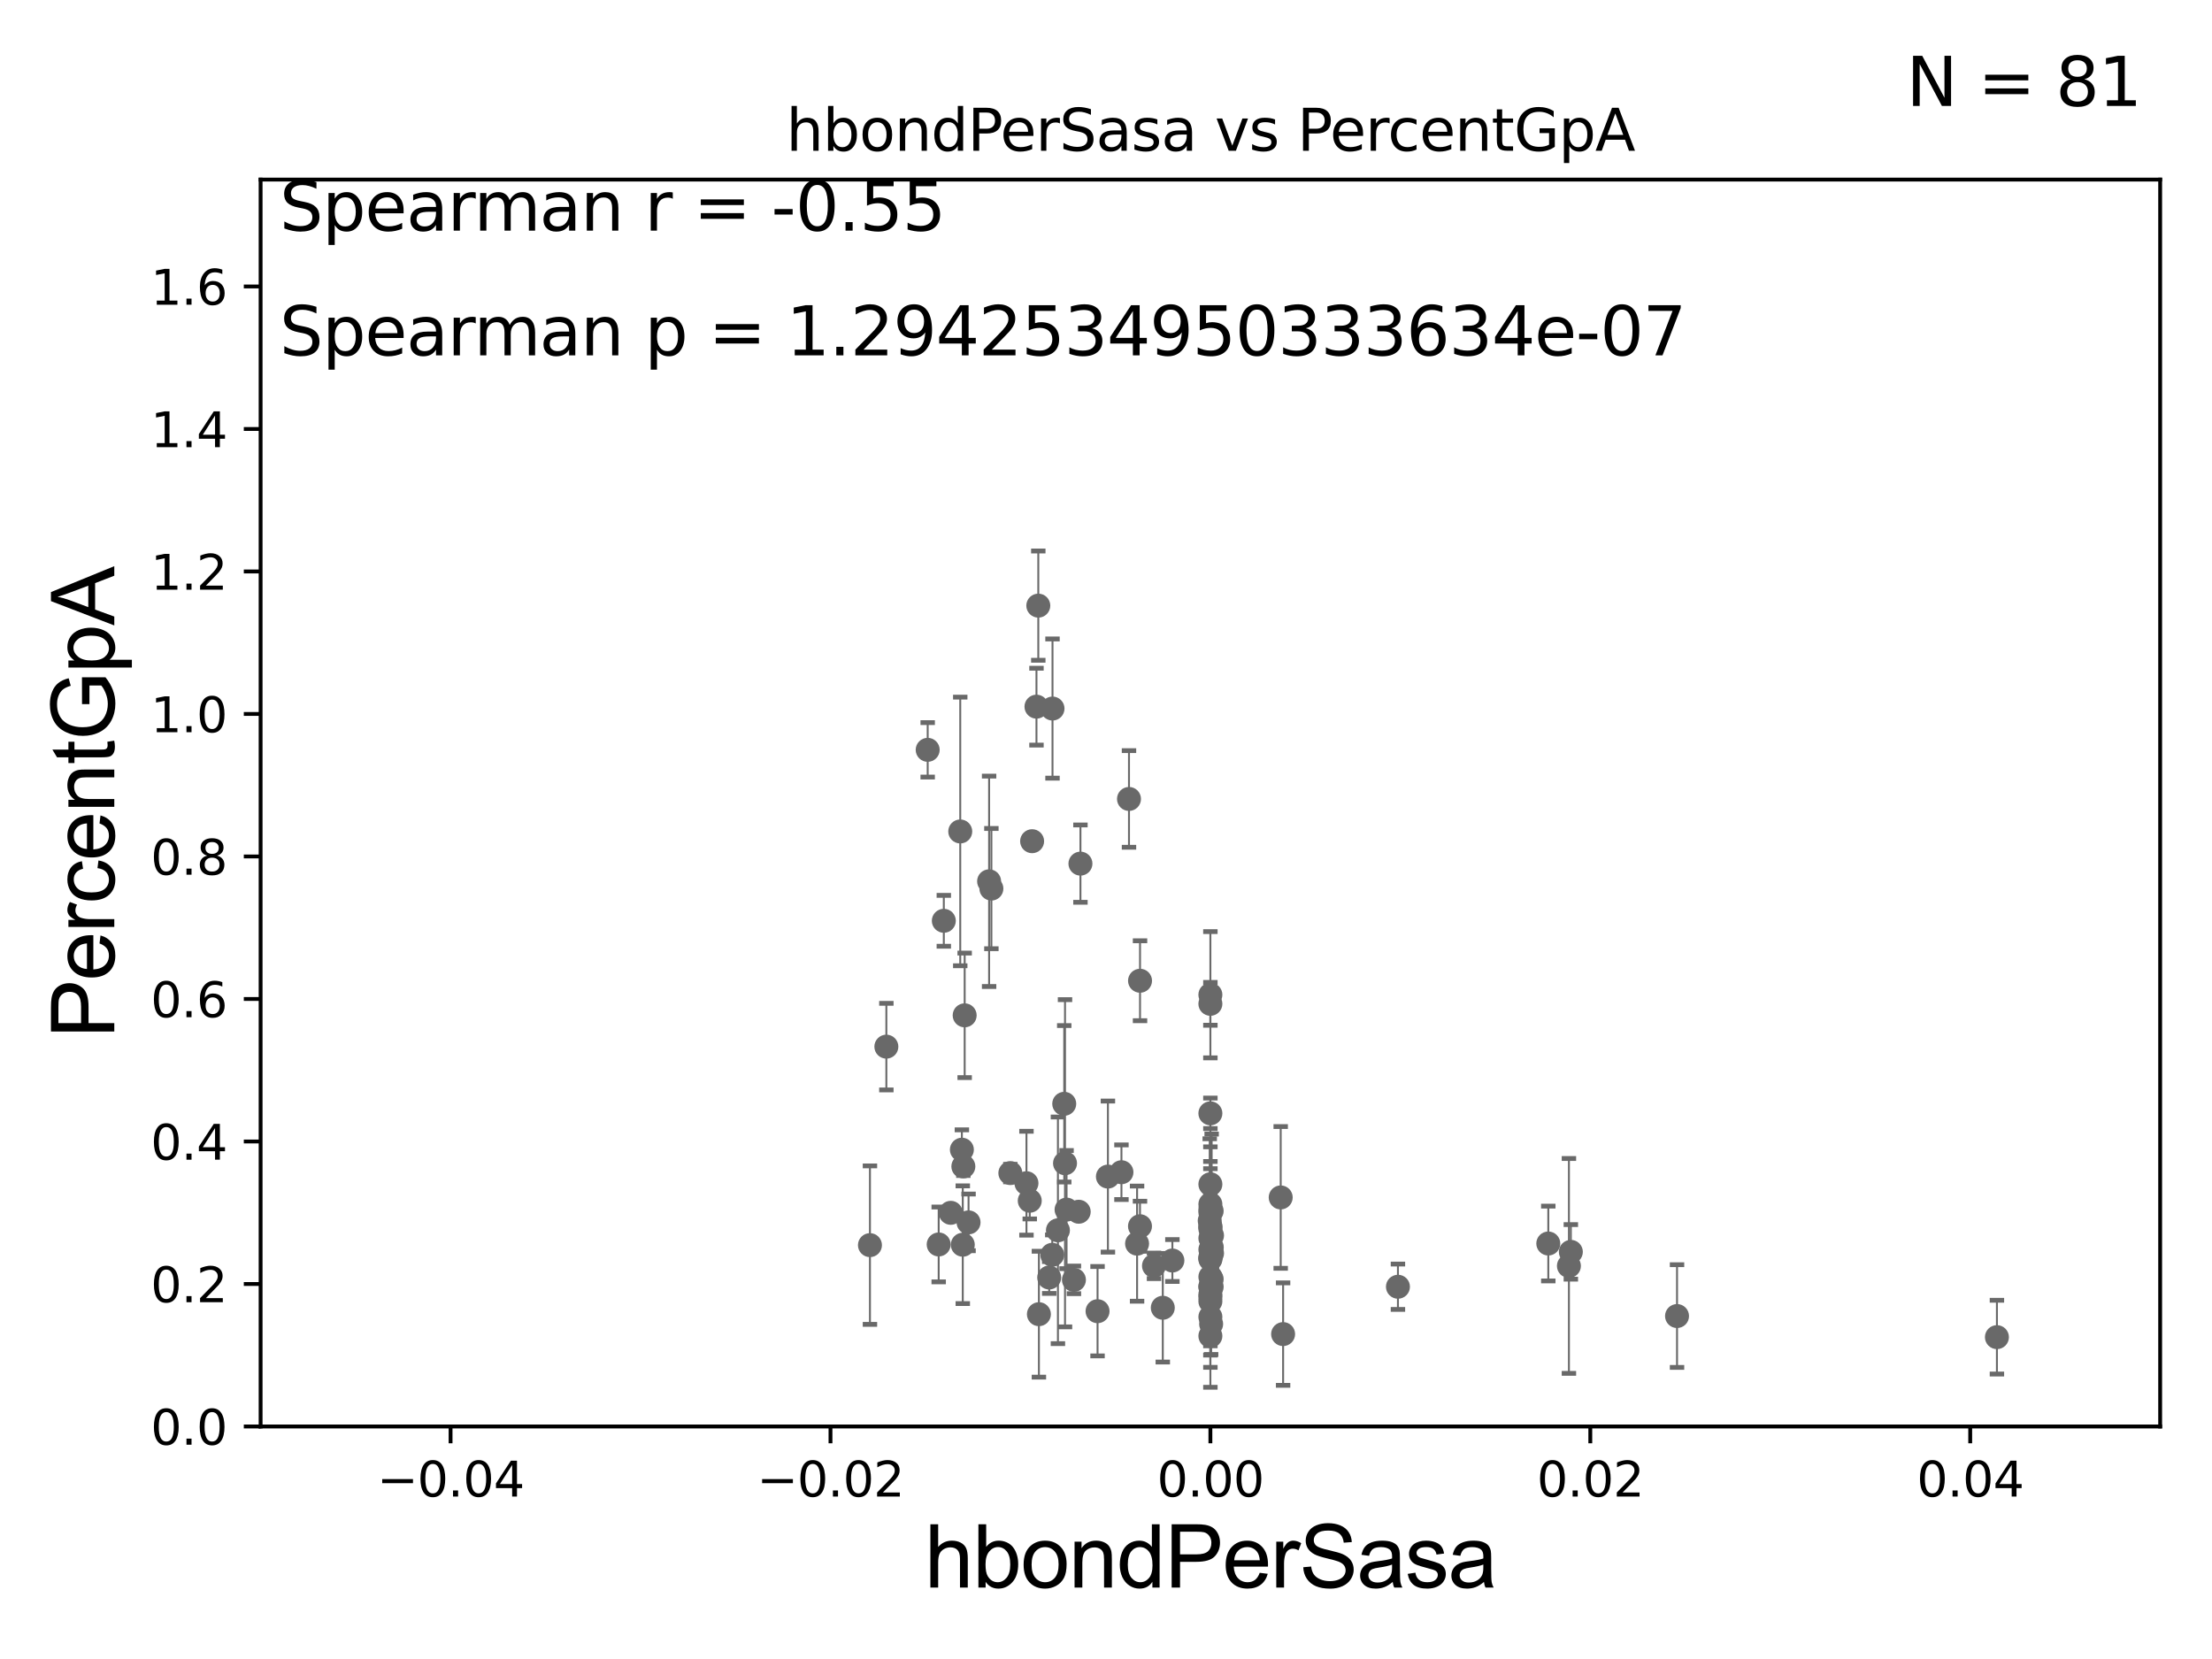 <?xml version="1.0" encoding="utf-8" standalone="no"?>
<!DOCTYPE svg PUBLIC "-//W3C//DTD SVG 1.1//EN"
  "http://www.w3.org/Graphics/SVG/1.1/DTD/svg11.dtd">
<svg xmlns:xlink="http://www.w3.org/1999/xlink" width="460.8pt" height="345.6pt" viewBox="0 0 460.8 345.6" xmlns="http://www.w3.org/2000/svg" version="1.1">
 <defs>
  <style type="text/css">*{stroke-linejoin: round; stroke-linecap: butt}</style>
 </defs>
 <g id="figure_1">
  <g id="patch_1">
   <path d="M 0 345.6 
L 460.8 345.6 
L 460.8 0 
L 0 0 
z
" style="fill: #ffffff"/>
  </g>
  <g id="axes_1">
   <g id="patch_2">
    <path d="M 54.29 297.16 
L 450 297.16 
L 450 37.411 
L 54.29 37.411 
z
" style="fill: #ffffff"/>
   </g>
   <g id="PathCollection_1">
    <defs>
     <path id="m5cce149fa1" d="M 0 1.118 
C 0.297 1.118 0.581 1 0.791 0.791 
C 1 0.581 1.118 0.297 1.118 0 
C 1.118 -0.297 1 -0.581 0.791 -0.791 
C 0.581 -1 0.297 -1.118 0 -1.118 
C -0.297 -1.118 -0.581 -1 -0.791 -0.791 
C -1 -0.581 -1.118 -0.297 -1.118 0 
C -1.118 0.297 -1 0.581 -0.791 0.791 
C -0.581 1 -0.297 1.118 0 1.118 
z
" style="stroke: #696969"/>
    </defs>
    <g clip-path="url(#pf8c4f9e6af)">
     <use xlink:href="#m5cce149fa1" x="252.145" y="246.703" style="fill: #696969; stroke: #696969"/>
     <use xlink:href="#m5cce149fa1" x="215.007" y="175.238" style="fill: #696969; stroke: #696969"/>
     <use xlink:href="#m5cce149fa1" x="216.423" y="273.769" style="fill: #696969; stroke: #696969"/>
     <use xlink:href="#m5cce149fa1" x="233.619" y="244.196" style="fill: #696969; stroke: #696969"/>
     <use xlink:href="#m5cce149fa1" x="221.863" y="242.327" style="fill: #696969; stroke: #696969"/>
     <use xlink:href="#m5cce149fa1" x="228.64" y="273.149" style="fill: #696969; stroke: #696969"/>
     <use xlink:href="#m5cce149fa1" x="327.236" y="260.788" style="fill: #696969; stroke: #696969"/>
     <use xlink:href="#m5cce149fa1" x="200.377" y="239.501" style="fill: #696969; stroke: #696969"/>
     <use xlink:href="#m5cce149fa1" x="252.145" y="252.565" style="fill: #696969; stroke: #696969"/>
     <use xlink:href="#m5cce149fa1" x="252.145" y="269.65" style="fill: #696969; stroke: #696969"/>
     <use xlink:href="#m5cce149fa1" x="252.145" y="270.224" style="fill: #696969; stroke: #696969"/>
     <use xlink:href="#m5cce149fa1" x="252.145" y="271.087" style="fill: #696969; stroke: #696969"/>
     <use xlink:href="#m5cce149fa1" x="181.226" y="259.385" style="fill: #696969; stroke: #696969"/>
     <use xlink:href="#m5cce149fa1" x="236.874" y="259.074" style="fill: #696969; stroke: #696969"/>
     <use xlink:href="#m5cce149fa1" x="221.7" y="229.943" style="fill: #696969; stroke: #696969"/>
     <use xlink:href="#m5cce149fa1" x="200.037" y="173.206" style="fill: #696969; stroke: #696969"/>
     <use xlink:href="#m5cce149fa1" x="198.06" y="252.653" style="fill: #696969; stroke: #696969"/>
     <use xlink:href="#m5cce149fa1" x="240.397" y="263.696" style="fill: #696969; stroke: #696969"/>
     <use xlink:href="#m5cce149fa1" x="184.645" y="218.035" style="fill: #696969; stroke: #696969"/>
     <use xlink:href="#m5cce149fa1" x="213.831" y="246.483" style="fill: #696969; stroke: #696969"/>
     <use xlink:href="#m5cce149fa1" x="252.41" y="268.063" style="fill: #696969; stroke: #696969"/>
     <use xlink:href="#m5cce149fa1" x="225.076" y="179.908" style="fill: #696969; stroke: #696969"/>
     <use xlink:href="#m5cce149fa1" x="200.564" y="259.299" style="fill: #696969; stroke: #696969"/>
     <use xlink:href="#m5cce149fa1" x="216.297" y="126.165" style="fill: #696969; stroke: #696969"/>
     <use xlink:href="#m5cce149fa1" x="218.57" y="266.127" style="fill: #696969; stroke: #696969"/>
     <use xlink:href="#m5cce149fa1" x="195.544" y="259.243" style="fill: #696969; stroke: #696969"/>
     <use xlink:href="#m5cce149fa1" x="237.481" y="255.447" style="fill: #696969; stroke: #696969"/>
     <use xlink:href="#m5cce149fa1" x="244.229" y="262.587" style="fill: #696969; stroke: #696969"/>
     <use xlink:href="#m5cce149fa1" x="224.716" y="252.427" style="fill: #696969; stroke: #696969"/>
     <use xlink:href="#m5cce149fa1" x="193.254" y="156.205" style="fill: #696969; stroke: #696969"/>
     <use xlink:href="#m5cce149fa1" x="267.294" y="277.915" style="fill: #696969; stroke: #696969"/>
     <use xlink:href="#m5cce149fa1" x="266.793" y="249.448" style="fill: #696969; stroke: #696969"/>
     <use xlink:href="#m5cce149fa1" x="206.524" y="185.108" style="fill: #696969; stroke: #696969"/>
     <use xlink:href="#m5cce149fa1" x="210.475" y="244.373" style="fill: #696969; stroke: #696969"/>
     <use xlink:href="#m5cce149fa1" x="196.615" y="191.818" style="fill: #696969; stroke: #696969"/>
     <use xlink:href="#m5cce149fa1" x="252.145" y="257.942" style="fill: #696969; stroke: #696969"/>
     <use xlink:href="#m5cce149fa1" x="220.386" y="256.297" style="fill: #696969; stroke: #696969"/>
     <use xlink:href="#m5cce149fa1" x="237.49" y="204.308" style="fill: #696969; stroke: #696969"/>
     <use xlink:href="#m5cce149fa1" x="252.145" y="260.297" style="fill: #696969; stroke: #696969"/>
     <use xlink:href="#m5cce149fa1" x="206.049" y="183.593" style="fill: #696969; stroke: #696969"/>
     <use xlink:href="#m5cce149fa1" x="214.517" y="250.135" style="fill: #696969; stroke: #696969"/>
     <use xlink:href="#m5cce149fa1" x="252.145" y="262.321" style="fill: #696969; stroke: #696969"/>
     <use xlink:href="#m5cce149fa1" x="219.256" y="147.604" style="fill: #696969; stroke: #696969"/>
     <use xlink:href="#m5cce149fa1" x="291.217" y="268.053" style="fill: #696969; stroke: #696969"/>
     <use xlink:href="#m5cce149fa1" x="215.916" y="147.21" style="fill: #696969; stroke: #696969"/>
     <use xlink:href="#m5cce149fa1" x="219.206" y="261.399" style="fill: #696969; stroke: #696969"/>
     <use xlink:href="#m5cce149fa1" x="252.145" y="209.115" style="fill: #696969; stroke: #696969"/>
     <use xlink:href="#m5cce149fa1" x="252.145" y="267.951" style="fill: #696969; stroke: #696969"/>
     <use xlink:href="#m5cce149fa1" x="235.19" y="166.435" style="fill: #696969; stroke: #696969"/>
     <use xlink:href="#m5cce149fa1" x="223.72" y="266.616" style="fill: #696969; stroke: #696969"/>
     <use xlink:href="#m5cce149fa1" x="252.303" y="275.812" style="fill: #696969; stroke: #696969"/>
     <use xlink:href="#m5cce149fa1" x="252.485" y="257.375" style="fill: #696969; stroke: #696969"/>
     <use xlink:href="#m5cce149fa1" x="252.145" y="250.861" style="fill: #696969; stroke: #696969"/>
     <use xlink:href="#m5cce149fa1" x="252.145" y="274.341" style="fill: #696969; stroke: #696969"/>
     <use xlink:href="#m5cce149fa1" x="252.433" y="259.826" style="fill: #696969; stroke: #696969"/>
     <use xlink:href="#m5cce149fa1" x="349.356" y="274.156" style="fill: #696969; stroke: #696969"/>
     <use xlink:href="#m5cce149fa1" x="252.145" y="251.934" style="fill: #696969; stroke: #696969"/>
     <use xlink:href="#m5cce149fa1" x="489.806" y="269.632" style="fill: #696969; stroke: #696969"/>
     <use xlink:href="#m5cce149fa1" x="252.489" y="261.085" style="fill: #696969; stroke: #696969"/>
     <use xlink:href="#m5cce149fa1" x="252.145" y="256.02" style="fill: #696969; stroke: #696969"/>
     <use xlink:href="#m5cce149fa1" x="252.145" y="255.584" style="fill: #696969; stroke: #696969"/>
     <use xlink:href="#m5cce149fa1" x="252.145" y="265.993" style="fill: #696969; stroke: #696969"/>
     <use xlink:href="#m5cce149fa1" x="252.145" y="255.446" style="fill: #696969; stroke: #696969"/>
     <use xlink:href="#m5cce149fa1" x="252.007" y="254.293" style="fill: #696969; stroke: #696969"/>
     <use xlink:href="#m5cce149fa1" x="230.799" y="245.104" style="fill: #696969; stroke: #696969"/>
     <use xlink:href="#m5cce149fa1" x="242.23" y="272.43" style="fill: #696969; stroke: #696969"/>
     <use xlink:href="#m5cce149fa1" x="222.185" y="251.982" style="fill: #696969; stroke: #696969"/>
     <use xlink:href="#m5cce149fa1" x="200.684" y="242.994" style="fill: #696969; stroke: #696969"/>
     <use xlink:href="#m5cce149fa1" x="201.767" y="254.642" style="fill: #696969; stroke: #696969"/>
     <use xlink:href="#m5cce149fa1" x="252.145" y="207.222" style="fill: #696969; stroke: #696969"/>
     <use xlink:href="#m5cce149fa1" x="252.145" y="278.306" style="fill: #696969; stroke: #696969"/>
     <use xlink:href="#m5cce149fa1" x="252.145" y="268.127" style="fill: #696969; stroke: #696969"/>
     <use xlink:href="#m5cce149fa1" x="252.411" y="266.478" style="fill: #696969; stroke: #696969"/>
     <use xlink:href="#m5cce149fa1" x="415.996" y="278.551" style="fill: #696969; stroke: #696969"/>
     <use xlink:href="#m5cce149fa1" x="252.145" y="262.158" style="fill: #696969; stroke: #696969"/>
     <use xlink:href="#m5cce149fa1" x="200.958" y="211.513" style="fill: #696969; stroke: #696969"/>
     <use xlink:href="#m5cce149fa1" x="252.145" y="231.928" style="fill: #696969; stroke: #696969"/>
     <use xlink:href="#m5cce149fa1" x="326.835" y="263.714" style="fill: #696969; stroke: #696969"/>
     <use xlink:href="#m5cce149fa1" x="252.409" y="252.272" style="fill: #696969; stroke: #696969"/>
     <use xlink:href="#m5cce149fa1" x="252.145" y="261.876" style="fill: #696969; stroke: #696969"/>
     <use xlink:href="#m5cce149fa1" x="322.538" y="259.046" style="fill: #696969; stroke: #696969"/>
    </g>
   </g>
   <g id="matplotlib.axis_1">
    <g id="xtick_1">
     <g id="line2d_1">
      <defs>
       <path id="mf65f4895cf" d="M 0 0 
L 0 3.5 
" style="stroke: #000000; stroke-width: 0.8"/>
      </defs>
      <g>
       <use xlink:href="#mf65f4895cf" x="93.861" y="297.16" style="stroke: #000000; stroke-width: 0.8"/>
      </g>
     </g>
     <g id="text_1">
      <!-- −0.04 -->
      <g transform="translate(78.538 311.758)scale(0.1 -0.1)">
       <defs>
        <path id="DejaVuSans-2212" d="M 678 2272 
L 4684 2272 
L 4684 1741 
L 678 1741 
L 678 2272 
z
" transform="scale(0.016)"/>
        <path id="DejaVuSans-30" d="M 2034 4250 
Q 1547 4250 1301 3770 
Q 1056 3291 1056 2328 
Q 1056 1369 1301 889 
Q 1547 409 2034 409 
Q 2525 409 2770 889 
Q 3016 1369 3016 2328 
Q 3016 3291 2770 3770 
Q 2525 4250 2034 4250 
z
M 2034 4750 
Q 2819 4750 3233 4129 
Q 3647 3509 3647 2328 
Q 3647 1150 3233 529 
Q 2819 -91 2034 -91 
Q 1250 -91 836 529 
Q 422 1150 422 2328 
Q 422 3509 836 4129 
Q 1250 4750 2034 4750 
z
" transform="scale(0.016)"/>
        <path id="DejaVuSans-2e" d="M 684 794 
L 1344 794 
L 1344 0 
L 684 0 
L 684 794 
z
" transform="scale(0.016)"/>
        <path id="DejaVuSans-34" d="M 2419 4116 
L 825 1625 
L 2419 1625 
L 2419 4116 
z
M 2253 4666 
L 3047 4666 
L 3047 1625 
L 3713 1625 
L 3713 1100 
L 3047 1100 
L 3047 0 
L 2419 0 
L 2419 1100 
L 313 1100 
L 313 1709 
L 2253 4666 
z
" transform="scale(0.016)"/>
       </defs>
       <use xlink:href="#DejaVuSans-2212"/>
       <use xlink:href="#DejaVuSans-30" x="83.789"/>
       <use xlink:href="#DejaVuSans-2e" x="147.412"/>
       <use xlink:href="#DejaVuSans-30" x="179.199"/>
       <use xlink:href="#DejaVuSans-34" x="242.822"/>
      </g>
     </g>
    </g>
    <g id="xtick_2">
     <g id="line2d_2">
      <g>
       <use xlink:href="#mf65f4895cf" x="173.003" y="297.16" style="stroke: #000000; stroke-width: 0.8"/>
      </g>
     </g>
     <g id="text_2">
      <!-- −0.02 -->
      <g transform="translate(157.68 311.758)scale(0.1 -0.1)">
       <defs>
        <path id="DejaVuSans-32" d="M 1228 531 
L 3431 531 
L 3431 0 
L 469 0 
L 469 531 
Q 828 903 1448 1529 
Q 2069 2156 2228 2338 
Q 2531 2678 2651 2914 
Q 2772 3150 2772 3378 
Q 2772 3750 2511 3984 
Q 2250 4219 1831 4219 
Q 1534 4219 1204 4116 
Q 875 4013 500 3803 
L 500 4441 
Q 881 4594 1212 4672 
Q 1544 4750 1819 4750 
Q 2544 4750 2975 4387 
Q 3406 4025 3406 3419 
Q 3406 3131 3298 2873 
Q 3191 2616 2906 2266 
Q 2828 2175 2409 1742 
Q 1991 1309 1228 531 
z
" transform="scale(0.016)"/>
       </defs>
       <use xlink:href="#DejaVuSans-2212"/>
       <use xlink:href="#DejaVuSans-30" x="83.789"/>
       <use xlink:href="#DejaVuSans-2e" x="147.412"/>
       <use xlink:href="#DejaVuSans-30" x="179.199"/>
       <use xlink:href="#DejaVuSans-32" x="242.822"/>
      </g>
     </g>
    </g>
    <g id="xtick_3">
     <g id="line2d_3">
      <g>
       <use xlink:href="#mf65f4895cf" x="252.145" y="297.16" style="stroke: #000000; stroke-width: 0.8"/>
      </g>
     </g>
     <g id="text_3">
      <!-- 0.00 -->
      <g transform="translate(241.012 311.758)scale(0.1 -0.1)">
       <use xlink:href="#DejaVuSans-30"/>
       <use xlink:href="#DejaVuSans-2e" x="63.623"/>
       <use xlink:href="#DejaVuSans-30" x="95.41"/>
       <use xlink:href="#DejaVuSans-30" x="159.033"/>
      </g>
     </g>
    </g>
    <g id="xtick_4">
     <g id="line2d_4">
      <g>
       <use xlink:href="#mf65f4895cf" x="331.287" y="297.16" style="stroke: #000000; stroke-width: 0.8"/>
      </g>
     </g>
     <g id="text_4">
      <!-- 0.02 -->
      <g transform="translate(320.154 311.758)scale(0.1 -0.1)">
       <use xlink:href="#DejaVuSans-30"/>
       <use xlink:href="#DejaVuSans-2e" x="63.623"/>
       <use xlink:href="#DejaVuSans-30" x="95.41"/>
       <use xlink:href="#DejaVuSans-32" x="159.033"/>
      </g>
     </g>
    </g>
    <g id="xtick_5">
     <g id="line2d_5">
      <g>
       <use xlink:href="#mf65f4895cf" x="410.429" y="297.16" style="stroke: #000000; stroke-width: 0.8"/>
      </g>
     </g>
     <g id="text_5">
      <!-- 0.04 -->
      <g transform="translate(399.296 311.758)scale(0.1 -0.1)">
       <use xlink:href="#DejaVuSans-30"/>
       <use xlink:href="#DejaVuSans-2e" x="63.623"/>
       <use xlink:href="#DejaVuSans-30" x="95.41"/>
       <use xlink:href="#DejaVuSans-34" x="159.033"/>
      </g>
     </g>
    </g>
    <g id="text_6">
     <!-- hbondPerSasa -->
     <g transform="translate(192.603 330.722)scale(0.18 -0.18)">
      <defs>
       <path id="ArialMT-68" d="M 422 0 
L 422 4581 
L 984 4581 
L 984 2938 
Q 1378 3394 1978 3394 
Q 2347 3394 2619 3248 
Q 2891 3103 3008 2847 
Q 3125 2591 3125 2103 
L 3125 0 
L 2563 0 
L 2563 2103 
Q 2563 2525 2380 2717 
Q 2197 2909 1863 2909 
Q 1613 2909 1392 2779 
Q 1172 2650 1078 2428 
Q 984 2206 984 1816 
L 984 0 
L 422 0 
z
" transform="scale(0.016)"/>
       <path id="ArialMT-62" d="M 941 0 
L 419 0 
L 419 4581 
L 981 4581 
L 981 2947 
Q 1338 3394 1891 3394 
Q 2197 3394 2470 3270 
Q 2744 3147 2920 2923 
Q 3097 2700 3197 2384 
Q 3297 2069 3297 1709 
Q 3297 856 2875 390 
Q 2453 -75 1863 -75 
Q 1275 -75 941 416 
L 941 0 
z
M 934 1684 
Q 934 1088 1097 822 
Q 1363 388 1816 388 
Q 2184 388 2453 708 
Q 2722 1028 2722 1663 
Q 2722 2313 2464 2622 
Q 2206 2931 1841 2931 
Q 1472 2931 1203 2611 
Q 934 2291 934 1684 
z
" transform="scale(0.016)"/>
       <path id="ArialMT-6f" d="M 213 1659 
Q 213 2581 725 3025 
Q 1153 3394 1769 3394 
Q 2453 3394 2887 2945 
Q 3322 2497 3322 1706 
Q 3322 1066 3130 698 
Q 2938 331 2570 128 
Q 2203 -75 1769 -75 
Q 1072 -75 642 372 
Q 213 819 213 1659 
z
M 791 1659 
Q 791 1022 1069 705 
Q 1347 388 1769 388 
Q 2188 388 2466 706 
Q 2744 1025 2744 1678 
Q 2744 2294 2464 2611 
Q 2184 2928 1769 2928 
Q 1347 2928 1069 2612 
Q 791 2297 791 1659 
z
" transform="scale(0.016)"/>
       <path id="ArialMT-6e" d="M 422 0 
L 422 3319 
L 928 3319 
L 928 2847 
Q 1294 3394 1984 3394 
Q 2284 3394 2536 3286 
Q 2788 3178 2913 3003 
Q 3038 2828 3088 2588 
Q 3119 2431 3119 2041 
L 3119 0 
L 2556 0 
L 2556 2019 
Q 2556 2363 2490 2533 
Q 2425 2703 2258 2804 
Q 2091 2906 1866 2906 
Q 1506 2906 1245 2678 
Q 984 2450 984 1813 
L 984 0 
L 422 0 
z
" transform="scale(0.016)"/>
       <path id="ArialMT-64" d="M 2575 0 
L 2575 419 
Q 2259 -75 1647 -75 
Q 1250 -75 917 144 
Q 584 363 401 755 
Q 219 1147 219 1656 
Q 219 2153 384 2558 
Q 550 2963 881 3178 
Q 1213 3394 1622 3394 
Q 1922 3394 2156 3267 
Q 2391 3141 2538 2938 
L 2538 4581 
L 3097 4581 
L 3097 0 
L 2575 0 
z
M 797 1656 
Q 797 1019 1065 703 
Q 1334 388 1700 388 
Q 2069 388 2326 689 
Q 2584 991 2584 1609 
Q 2584 2291 2321 2609 
Q 2059 2928 1675 2928 
Q 1300 2928 1048 2622 
Q 797 2316 797 1656 
z
" transform="scale(0.016)"/>
       <path id="ArialMT-50" d="M 494 0 
L 494 4581 
L 2222 4581 
Q 2678 4581 2919 4538 
Q 3256 4481 3484 4323 
Q 3713 4166 3852 3881 
Q 3991 3597 3991 3256 
Q 3991 2672 3619 2267 
Q 3247 1863 2275 1863 
L 1100 1863 
L 1100 0 
L 494 0 
z
M 1100 2403 
L 2284 2403 
Q 2872 2403 3119 2622 
Q 3366 2841 3366 3238 
Q 3366 3525 3220 3729 
Q 3075 3934 2838 4000 
Q 2684 4041 2272 4041 
L 1100 4041 
L 1100 2403 
z
" transform="scale(0.016)"/>
       <path id="ArialMT-65" d="M 2694 1069 
L 3275 997 
Q 3138 488 2766 206 
Q 2394 -75 1816 -75 
Q 1088 -75 661 373 
Q 234 822 234 1631 
Q 234 2469 665 2931 
Q 1097 3394 1784 3394 
Q 2450 3394 2872 2941 
Q 3294 2488 3294 1666 
Q 3294 1616 3291 1516 
L 816 1516 
Q 847 969 1125 678 
Q 1403 388 1819 388 
Q 2128 388 2347 550 
Q 2566 713 2694 1069 
z
M 847 1978 
L 2700 1978 
Q 2663 2397 2488 2606 
Q 2219 2931 1791 2931 
Q 1403 2931 1139 2672 
Q 875 2413 847 1978 
z
" transform="scale(0.016)"/>
       <path id="ArialMT-72" d="M 416 0 
L 416 3319 
L 922 3319 
L 922 2816 
Q 1116 3169 1280 3281 
Q 1444 3394 1641 3394 
Q 1925 3394 2219 3213 
L 2025 2691 
Q 1819 2813 1613 2813 
Q 1428 2813 1281 2702 
Q 1134 2591 1072 2394 
Q 978 2094 978 1738 
L 978 0 
L 416 0 
z
" transform="scale(0.016)"/>
       <path id="ArialMT-53" d="M 288 1472 
L 859 1522 
Q 900 1178 1048 958 
Q 1197 738 1509 602 
Q 1822 466 2213 466 
Q 2559 466 2825 569 
Q 3091 672 3220 851 
Q 3350 1031 3350 1244 
Q 3350 1459 3225 1620 
Q 3100 1781 2813 1891 
Q 2628 1963 1997 2114 
Q 1366 2266 1113 2400 
Q 784 2572 623 2826 
Q 463 3081 463 3397 
Q 463 3744 659 4045 
Q 856 4347 1234 4503 
Q 1613 4659 2075 4659 
Q 2584 4659 2973 4495 
Q 3363 4331 3572 4012 
Q 3781 3694 3797 3291 
L 3216 3247 
Q 3169 3681 2898 3903 
Q 2628 4125 2100 4125 
Q 1550 4125 1298 3923 
Q 1047 3722 1047 3438 
Q 1047 3191 1225 3031 
Q 1400 2872 2139 2705 
Q 2878 2538 3153 2413 
Q 3553 2228 3743 1945 
Q 3934 1663 3934 1294 
Q 3934 928 3725 604 
Q 3516 281 3123 101 
Q 2731 -78 2241 -78 
Q 1619 -78 1198 103 
Q 778 284 539 648 
Q 300 1013 288 1472 
z
" transform="scale(0.016)"/>
       <path id="ArialMT-61" d="M 2588 409 
Q 2275 144 1986 34 
Q 1697 -75 1366 -75 
Q 819 -75 525 192 
Q 231 459 231 875 
Q 231 1119 342 1320 
Q 453 1522 633 1644 
Q 813 1766 1038 1828 
Q 1203 1872 1538 1913 
Q 2219 1994 2541 2106 
Q 2544 2222 2544 2253 
Q 2544 2597 2384 2738 
Q 2169 2928 1744 2928 
Q 1347 2928 1158 2789 
Q 969 2650 878 2297 
L 328 2372 
Q 403 2725 575 2942 
Q 747 3159 1072 3276 
Q 1397 3394 1825 3394 
Q 2250 3394 2515 3294 
Q 2781 3194 2906 3042 
Q 3031 2891 3081 2659 
Q 3109 2516 3109 2141 
L 3109 1391 
Q 3109 606 3145 398 
Q 3181 191 3288 0 
L 2700 0 
Q 2613 175 2588 409 
z
M 2541 1666 
Q 2234 1541 1622 1453 
Q 1275 1403 1131 1340 
Q 988 1278 909 1158 
Q 831 1038 831 891 
Q 831 666 1001 516 
Q 1172 366 1500 366 
Q 1825 366 2078 508 
Q 2331 650 2450 897 
Q 2541 1088 2541 1459 
L 2541 1666 
z
" transform="scale(0.016)"/>
       <path id="ArialMT-73" d="M 197 991 
L 753 1078 
Q 800 744 1014 566 
Q 1228 388 1613 388 
Q 2000 388 2187 545 
Q 2375 703 2375 916 
Q 2375 1106 2209 1216 
Q 2094 1291 1634 1406 
Q 1016 1563 777 1677 
Q 538 1791 414 1992 
Q 291 2194 291 2438 
Q 291 2659 392 2848 
Q 494 3038 669 3163 
Q 800 3259 1026 3326 
Q 1253 3394 1513 3394 
Q 1903 3394 2198 3281 
Q 2494 3169 2634 2976 
Q 2775 2784 2828 2463 
L 2278 2388 
Q 2241 2644 2061 2787 
Q 1881 2931 1553 2931 
Q 1166 2931 1000 2803 
Q 834 2675 834 2503 
Q 834 2394 903 2306 
Q 972 2216 1119 2156 
Q 1203 2125 1616 2013 
Q 2213 1853 2448 1751 
Q 2684 1650 2818 1456 
Q 2953 1263 2953 975 
Q 2953 694 2789 445 
Q 2625 197 2315 61 
Q 2006 -75 1616 -75 
Q 969 -75 630 194 
Q 291 463 197 991 
z
" transform="scale(0.016)"/>
      </defs>
      <use xlink:href="#ArialMT-68"/>
      <use xlink:href="#ArialMT-62" x="55.615"/>
      <use xlink:href="#ArialMT-6f" x="111.23"/>
      <use xlink:href="#ArialMT-6e" x="166.846"/>
      <use xlink:href="#ArialMT-64" x="222.461"/>
      <use xlink:href="#ArialMT-50" x="278.076"/>
      <use xlink:href="#ArialMT-65" x="344.775"/>
      <use xlink:href="#ArialMT-72" x="400.391"/>
      <use xlink:href="#ArialMT-53" x="433.691"/>
      <use xlink:href="#ArialMT-61" x="500.391"/>
      <use xlink:href="#ArialMT-73" x="556.006"/>
      <use xlink:href="#ArialMT-61" x="606.006"/>
     </g>
    </g>
   </g>
   <g id="matplotlib.axis_2">
    <g id="ytick_1">
     <g id="line2d_6">
      <defs>
       <path id="m6014c2e515" d="M 0 0 
L -3.5 0 
" style="stroke: #000000; stroke-width: 0.8"/>
      </defs>
      <g>
       <use xlink:href="#m6014c2e515" x="54.29" y="297.16" style="stroke: #000000; stroke-width: 0.8"/>
      </g>
     </g>
     <g id="text_7">
      <!-- 0.0 -->
      <g transform="translate(31.387 300.959)scale(0.1 -0.1)">
       <use xlink:href="#DejaVuSans-30"/>
       <use xlink:href="#DejaVuSans-2e" x="63.623"/>
       <use xlink:href="#DejaVuSans-30" x="95.41"/>
      </g>
     </g>
    </g>
    <g id="ytick_2">
     <g id="line2d_7">
      <g>
       <use xlink:href="#m6014c2e515" x="54.29" y="267.474" style="stroke: #000000; stroke-width: 0.8"/>
      </g>
     </g>
     <g id="text_8">
      <!-- 0.2 -->
      <g transform="translate(31.387 271.274)scale(0.1 -0.1)">
       <use xlink:href="#DejaVuSans-30"/>
       <use xlink:href="#DejaVuSans-2e" x="63.623"/>
       <use xlink:href="#DejaVuSans-32" x="95.41"/>
      </g>
     </g>
    </g>
    <g id="ytick_3">
     <g id="line2d_8">
      <g>
       <use xlink:href="#m6014c2e515" x="54.29" y="237.789" style="stroke: #000000; stroke-width: 0.8"/>
      </g>
     </g>
     <g id="text_9">
      <!-- 0.4 -->
      <g transform="translate(31.387 241.588)scale(0.1 -0.1)">
       <use xlink:href="#DejaVuSans-30"/>
       <use xlink:href="#DejaVuSans-2e" x="63.623"/>
       <use xlink:href="#DejaVuSans-34" x="95.41"/>
      </g>
     </g>
    </g>
    <g id="ytick_4">
     <g id="line2d_9">
      <g>
       <use xlink:href="#m6014c2e515" x="54.29" y="208.103" style="stroke: #000000; stroke-width: 0.8"/>
      </g>
     </g>
     <g id="text_10">
      <!-- 0.6 -->
      <g transform="translate(31.387 211.902)scale(0.1 -0.1)">
       <defs>
        <path id="DejaVuSans-36" d="M 2113 2584 
Q 1688 2584 1439 2293 
Q 1191 2003 1191 1497 
Q 1191 994 1439 701 
Q 1688 409 2113 409 
Q 2538 409 2786 701 
Q 3034 994 3034 1497 
Q 3034 2003 2786 2293 
Q 2538 2584 2113 2584 
z
M 3366 4563 
L 3366 3988 
Q 3128 4100 2886 4159 
Q 2644 4219 2406 4219 
Q 1781 4219 1451 3797 
Q 1122 3375 1075 2522 
Q 1259 2794 1537 2939 
Q 1816 3084 2150 3084 
Q 2853 3084 3261 2657 
Q 3669 2231 3669 1497 
Q 3669 778 3244 343 
Q 2819 -91 2113 -91 
Q 1303 -91 875 529 
Q 447 1150 447 2328 
Q 447 3434 972 4092 
Q 1497 4750 2381 4750 
Q 2619 4750 2861 4703 
Q 3103 4656 3366 4563 
z
" transform="scale(0.016)"/>
       </defs>
       <use xlink:href="#DejaVuSans-30"/>
       <use xlink:href="#DejaVuSans-2e" x="63.623"/>
       <use xlink:href="#DejaVuSans-36" x="95.41"/>
      </g>
     </g>
    </g>
    <g id="ytick_5">
     <g id="line2d_10">
      <g>
       <use xlink:href="#m6014c2e515" x="54.29" y="178.418" style="stroke: #000000; stroke-width: 0.8"/>
      </g>
     </g>
     <g id="text_11">
      <!-- 0.8 -->
      <g transform="translate(31.387 182.217)scale(0.1 -0.1)">
       <defs>
        <path id="DejaVuSans-38" d="M 2034 2216 
Q 1584 2216 1326 1975 
Q 1069 1734 1069 1313 
Q 1069 891 1326 650 
Q 1584 409 2034 409 
Q 2484 409 2743 651 
Q 3003 894 3003 1313 
Q 3003 1734 2745 1975 
Q 2488 2216 2034 2216 
z
M 1403 2484 
Q 997 2584 770 2862 
Q 544 3141 544 3541 
Q 544 4100 942 4425 
Q 1341 4750 2034 4750 
Q 2731 4750 3128 4425 
Q 3525 4100 3525 3541 
Q 3525 3141 3298 2862 
Q 3072 2584 2669 2484 
Q 3125 2378 3379 2068 
Q 3634 1759 3634 1313 
Q 3634 634 3220 271 
Q 2806 -91 2034 -91 
Q 1263 -91 848 271 
Q 434 634 434 1313 
Q 434 1759 690 2068 
Q 947 2378 1403 2484 
z
M 1172 3481 
Q 1172 3119 1398 2916 
Q 1625 2713 2034 2713 
Q 2441 2713 2670 2916 
Q 2900 3119 2900 3481 
Q 2900 3844 2670 4047 
Q 2441 4250 2034 4250 
Q 1625 4250 1398 4047 
Q 1172 3844 1172 3481 
z
" transform="scale(0.016)"/>
       </defs>
       <use xlink:href="#DejaVuSans-30"/>
       <use xlink:href="#DejaVuSans-2e" x="63.623"/>
       <use xlink:href="#DejaVuSans-38" x="95.41"/>
      </g>
     </g>
    </g>
    <g id="ytick_6">
     <g id="line2d_11">
      <g>
       <use xlink:href="#m6014c2e515" x="54.29" y="148.732" style="stroke: #000000; stroke-width: 0.8"/>
      </g>
     </g>
     <g id="text_12">
      <!-- 1.0 -->
      <g transform="translate(31.387 152.531)scale(0.1 -0.1)">
       <defs>
        <path id="DejaVuSans-31" d="M 794 531 
L 1825 531 
L 1825 4091 
L 703 3866 
L 703 4441 
L 1819 4666 
L 2450 4666 
L 2450 531 
L 3481 531 
L 3481 0 
L 794 0 
L 794 531 
z
" transform="scale(0.016)"/>
       </defs>
       <use xlink:href="#DejaVuSans-31"/>
       <use xlink:href="#DejaVuSans-2e" x="63.623"/>
       <use xlink:href="#DejaVuSans-30" x="95.41"/>
      </g>
     </g>
    </g>
    <g id="ytick_7">
     <g id="line2d_12">
      <g>
       <use xlink:href="#m6014c2e515" x="54.29" y="119.047" style="stroke: #000000; stroke-width: 0.8"/>
      </g>
     </g>
     <g id="text_13">
      <!-- 1.2 -->
      <g transform="translate(31.387 122.846)scale(0.1 -0.1)">
       <use xlink:href="#DejaVuSans-31"/>
       <use xlink:href="#DejaVuSans-2e" x="63.623"/>
       <use xlink:href="#DejaVuSans-32" x="95.41"/>
      </g>
     </g>
    </g>
    <g id="ytick_8">
     <g id="line2d_13">
      <g>
       <use xlink:href="#m6014c2e515" x="54.29" y="89.361" style="stroke: #000000; stroke-width: 0.8"/>
      </g>
     </g>
     <g id="text_14">
      <!-- 1.4 -->
      <g transform="translate(31.387 93.16)scale(0.1 -0.1)">
       <use xlink:href="#DejaVuSans-31"/>
       <use xlink:href="#DejaVuSans-2e" x="63.623"/>
       <use xlink:href="#DejaVuSans-34" x="95.41"/>
      </g>
     </g>
    </g>
    <g id="ytick_9">
     <g id="line2d_14">
      <g>
       <use xlink:href="#m6014c2e515" x="54.29" y="59.675" style="stroke: #000000; stroke-width: 0.8"/>
      </g>
     </g>
     <g id="text_15">
      <!-- 1.6 -->
      <g transform="translate(31.387 63.475)scale(0.1 -0.1)">
       <use xlink:href="#DejaVuSans-31"/>
       <use xlink:href="#DejaVuSans-2e" x="63.623"/>
       <use xlink:href="#DejaVuSans-36" x="95.41"/>
      </g>
     </g>
    </g>
    <g id="text_16">
     <!-- PercentGpA -->
     <g transform="translate(23.809 216.309)rotate(-90)scale(0.18 -0.18)">
      <defs>
       <path id="ArialMT-63" d="M 2588 1216 
L 3141 1144 
Q 3050 572 2676 248 
Q 2303 -75 1759 -75 
Q 1078 -75 664 370 
Q 250 816 250 1647 
Q 250 2184 428 2587 
Q 606 2991 970 3192 
Q 1334 3394 1763 3394 
Q 2303 3394 2647 3120 
Q 2991 2847 3088 2344 
L 2541 2259 
Q 2463 2594 2264 2762 
Q 2066 2931 1784 2931 
Q 1359 2931 1093 2626 
Q 828 2322 828 1663 
Q 828 994 1084 691 
Q 1341 388 1753 388 
Q 2084 388 2306 591 
Q 2528 794 2588 1216 
z
" transform="scale(0.016)"/>
       <path id="ArialMT-74" d="M 1650 503 
L 1731 6 
Q 1494 -44 1306 -44 
Q 1000 -44 831 53 
Q 663 150 594 308 
Q 525 466 525 972 
L 525 2881 
L 113 2881 
L 113 3319 
L 525 3319 
L 525 4141 
L 1084 4478 
L 1084 3319 
L 1650 3319 
L 1650 2881 
L 1084 2881 
L 1084 941 
Q 1084 700 1114 631 
Q 1144 563 1211 522 
Q 1278 481 1403 481 
Q 1497 481 1650 503 
z
" transform="scale(0.016)"/>
       <path id="ArialMT-47" d="M 2638 1797 
L 2638 2334 
L 4578 2338 
L 4578 638 
Q 4131 281 3656 101 
Q 3181 -78 2681 -78 
Q 2006 -78 1454 211 
Q 903 500 622 1047 
Q 341 1594 341 2269 
Q 341 2938 620 3517 
Q 900 4097 1425 4378 
Q 1950 4659 2634 4659 
Q 3131 4659 3532 4498 
Q 3934 4338 4162 4050 
Q 4391 3763 4509 3300 
L 3963 3150 
Q 3859 3500 3706 3700 
Q 3553 3900 3268 4020 
Q 2984 4141 2638 4141 
Q 2222 4141 1919 4014 
Q 1616 3888 1430 3681 
Q 1244 3475 1141 3228 
Q 966 2803 966 2306 
Q 966 1694 1177 1281 
Q 1388 869 1791 669 
Q 2194 469 2647 469 
Q 3041 469 3416 620 
Q 3791 772 3984 944 
L 3984 1797 
L 2638 1797 
z
" transform="scale(0.016)"/>
       <path id="ArialMT-70" d="M 422 -1272 
L 422 3319 
L 934 3319 
L 934 2888 
Q 1116 3141 1344 3267 
Q 1572 3394 1897 3394 
Q 2322 3394 2647 3175 
Q 2972 2956 3137 2557 
Q 3303 2159 3303 1684 
Q 3303 1175 3120 767 
Q 2938 359 2589 142 
Q 2241 -75 1856 -75 
Q 1575 -75 1351 44 
Q 1128 163 984 344 
L 984 -1272 
L 422 -1272 
z
M 931 1641 
Q 931 1000 1190 694 
Q 1450 388 1819 388 
Q 2194 388 2461 705 
Q 2728 1022 2728 1688 
Q 2728 2322 2467 2637 
Q 2206 2953 1844 2953 
Q 1484 2953 1207 2617 
Q 931 2281 931 1641 
z
" transform="scale(0.016)"/>
       <path id="ArialMT-41" d="M -9 0 
L 1750 4581 
L 2403 4581 
L 4278 0 
L 3588 0 
L 3053 1388 
L 1138 1388 
L 634 0 
L -9 0 
z
M 1313 1881 
L 2866 1881 
L 2388 3150 
Q 2169 3728 2063 4100 
Q 1975 3659 1816 3225 
L 1313 1881 
z
" transform="scale(0.016)"/>
      </defs>
      <use xlink:href="#ArialMT-50"/>
      <use xlink:href="#ArialMT-65" x="66.699"/>
      <use xlink:href="#ArialMT-72" x="122.314"/>
      <use xlink:href="#ArialMT-63" x="155.615"/>
      <use xlink:href="#ArialMT-65" x="205.615"/>
      <use xlink:href="#ArialMT-6e" x="261.23"/>
      <use xlink:href="#ArialMT-74" x="316.846"/>
      <use xlink:href="#ArialMT-47" x="344.629"/>
      <use xlink:href="#ArialMT-70" x="422.412"/>
      <use xlink:href="#ArialMT-41" x="478.027"/>
     </g>
    </g>
   </g>
   <g id="LineCollection_1">
    <path d="M 252.145 249.952 
L 252.145 243.454 
" clip-path="url(#pf8c4f9e6af)" style="fill: none; stroke: #696969; stroke-width: 0.4"/>
    <path d="M 215.007 175.754 
L 215.007 174.721 
" clip-path="url(#pf8c4f9e6af)" style="fill: none; stroke: #696969; stroke-width: 0.4"/>
    <path d="M 216.423 286.88 
L 216.423 260.657 
" clip-path="url(#pf8c4f9e6af)" style="fill: none; stroke: #696969; stroke-width: 0.4"/>
    <path d="M 233.619 249.885 
L 233.619 238.508 
" clip-path="url(#pf8c4f9e6af)" style="fill: none; stroke: #696969; stroke-width: 0.4"/>
    <path d="M 221.863 276.411 
L 221.863 208.243 
" clip-path="url(#pf8c4f9e6af)" style="fill: none; stroke: #696969; stroke-width: 0.4"/>
    <path d="M 228.64 282.461 
L 228.64 263.836 
" clip-path="url(#pf8c4f9e6af)" style="fill: none; stroke: #696969; stroke-width: 0.4"/>
    <path d="M 327.236 266.47 
L 327.236 255.106 
" clip-path="url(#pf8c4f9e6af)" style="fill: none; stroke: #696969; stroke-width: 0.4"/>
    <path d="M 200.377 243.638 
L 200.377 235.365 
" clip-path="url(#pf8c4f9e6af)" style="fill: none; stroke: #696969; stroke-width: 0.4"/>
    <path d="M 252.145 257.866 
L 252.145 247.264 
" clip-path="url(#pf8c4f9e6af)" style="fill: none; stroke: #696969; stroke-width: 0.4"/>
    <path d="M 252.145 278.258 
L 252.145 261.042 
" clip-path="url(#pf8c4f9e6af)" style="fill: none; stroke: #696969; stroke-width: 0.4"/>
    <path d="M 252.145 277.38 
L 252.145 263.068 
" clip-path="url(#pf8c4f9e6af)" style="fill: none; stroke: #696969; stroke-width: 0.4"/>
    <path d="M 252.145 282.289 
L 252.145 259.884 
" clip-path="url(#pf8c4f9e6af)" style="fill: none; stroke: #696969; stroke-width: 0.4"/>
    <path d="M 181.226 275.891 
L 181.226 242.878 
" clip-path="url(#pf8c4f9e6af)" style="fill: none; stroke: #696969; stroke-width: 0.4"/>
    <path d="M 236.874 271.067 
L 236.874 247.08 
" clip-path="url(#pf8c4f9e6af)" style="fill: none; stroke: #696969; stroke-width: 0.4"/>
    <path d="M 221.7 246.236 
L 221.7 213.649 
" clip-path="url(#pf8c4f9e6af)" style="fill: none; stroke: #696969; stroke-width: 0.4"/>
    <path d="M 200.037 201.189 
L 200.037 145.223 
" clip-path="url(#pf8c4f9e6af)" style="fill: none; stroke: #696969; stroke-width: 0.4"/>
    <path d="M 198.06 253.174 
L 198.06 252.131 
" clip-path="url(#pf8c4f9e6af)" style="fill: none; stroke: #696969; stroke-width: 0.4"/>
    <path d="M 240.397 266.353 
L 240.397 261.039 
" clip-path="url(#pf8c4f9e6af)" style="fill: none; stroke: #696969; stroke-width: 0.4"/>
    <path d="M 184.645 227.055 
L 184.645 209.015 
" clip-path="url(#pf8c4f9e6af)" style="fill: none; stroke: #696969; stroke-width: 0.4"/>
    <path d="M 213.831 257.298 
L 213.831 235.669 
" clip-path="url(#pf8c4f9e6af)" style="fill: none; stroke: #696969; stroke-width: 0.4"/>
    <path d="M 252.41 271.444 
L 252.41 264.682 
" clip-path="url(#pf8c4f9e6af)" style="fill: none; stroke: #696969; stroke-width: 0.4"/>
    <path d="M 225.076 187.967 
L 225.076 171.85 
" clip-path="url(#pf8c4f9e6af)" style="fill: none; stroke: #696969; stroke-width: 0.4"/>
    <path d="M 200.564 271.56 
L 200.564 247.039 
" clip-path="url(#pf8c4f9e6af)" style="fill: none; stroke: #696969; stroke-width: 0.4"/>
    <path d="M 216.297 137.548 
L 216.297 114.781 
" clip-path="url(#pf8c4f9e6af)" style="fill: none; stroke: #696969; stroke-width: 0.4"/>
    <path d="M 218.57 269.447 
L 218.57 262.808 
" clip-path="url(#pf8c4f9e6af)" style="fill: none; stroke: #696969; stroke-width: 0.4"/>
    <path d="M 195.544 267.04 
L 195.544 251.446 
" clip-path="url(#pf8c4f9e6af)" style="fill: none; stroke: #696969; stroke-width: 0.4"/>
    <path d="M 237.481 260.659 
L 237.481 250.236 
" clip-path="url(#pf8c4f9e6af)" style="fill: none; stroke: #696969; stroke-width: 0.4"/>
    <path d="M 244.229 266.95 
L 244.229 258.223 
" clip-path="url(#pf8c4f9e6af)" style="fill: none; stroke: #696969; stroke-width: 0.4"/>
    <path d="M 224.716 253.122 
L 224.716 251.732 
" clip-path="url(#pf8c4f9e6af)" style="fill: none; stroke: #696969; stroke-width: 0.4"/>
    <path d="M 193.254 161.88 
L 193.254 150.531 
" clip-path="url(#pf8c4f9e6af)" style="fill: none; stroke: #696969; stroke-width: 0.4"/>
    <path d="M 267.294 288.587 
L 267.294 267.243 
" clip-path="url(#pf8c4f9e6af)" style="fill: none; stroke: #696969; stroke-width: 0.4"/>
    <path d="M 266.793 264.21 
L 266.793 234.686 
" clip-path="url(#pf8c4f9e6af)" style="fill: none; stroke: #696969; stroke-width: 0.4"/>
    <path d="M 206.524 197.63 
L 206.524 172.586 
" clip-path="url(#pf8c4f9e6af)" style="fill: none; stroke: #696969; stroke-width: 0.4"/>
    <path d="M 210.475 246.196 
L 210.475 242.551 
" clip-path="url(#pf8c4f9e6af)" style="fill: none; stroke: #696969; stroke-width: 0.4"/>
    <path d="M 196.615 197.115 
L 196.615 186.521 
" clip-path="url(#pf8c4f9e6af)" style="fill: none; stroke: #696969; stroke-width: 0.4"/>
    <path d="M 252.145 259.412 
L 252.145 256.472 
" clip-path="url(#pf8c4f9e6af)" style="fill: none; stroke: #696969; stroke-width: 0.4"/>
    <path d="M 220.386 279.904 
L 220.386 232.69 
" clip-path="url(#pf8c4f9e6af)" style="fill: none; stroke: #696969; stroke-width: 0.4"/>
    <path d="M 237.49 212.633 
L 237.49 195.982 
" clip-path="url(#pf8c4f9e6af)" style="fill: none; stroke: #696969; stroke-width: 0.4"/>
    <path d="M 252.145 272.637 
L 252.145 247.956 
" clip-path="url(#pf8c4f9e6af)" style="fill: none; stroke: #696969; stroke-width: 0.4"/>
    <path d="M 206.049 205.505 
L 206.049 161.681 
" clip-path="url(#pf8c4f9e6af)" style="fill: none; stroke: #696969; stroke-width: 0.4"/>
    <path d="M 214.517 253.922 
L 214.517 246.348 
" clip-path="url(#pf8c4f9e6af)" style="fill: none; stroke: #696969; stroke-width: 0.4"/>
    <path d="M 252.145 270.572 
L 252.145 254.069 
" clip-path="url(#pf8c4f9e6af)" style="fill: none; stroke: #696969; stroke-width: 0.4"/>
    <path d="M 219.256 162.105 
L 219.256 133.103 
" clip-path="url(#pf8c4f9e6af)" style="fill: none; stroke: #696969; stroke-width: 0.4"/>
    <path d="M 291.217 272.778 
L 291.217 263.328 
" clip-path="url(#pf8c4f9e6af)" style="fill: none; stroke: #696969; stroke-width: 0.4"/>
    <path d="M 215.916 155.216 
L 215.916 139.204 
" clip-path="url(#pf8c4f9e6af)" style="fill: none; stroke: #696969; stroke-width: 0.4"/>
    <path d="M 219.206 265.543 
L 219.206 257.254 
" clip-path="url(#pf8c4f9e6af)" style="fill: none; stroke: #696969; stroke-width: 0.4"/>
    <path d="M 252.145 213.579 
L 252.145 204.65 
" clip-path="url(#pf8c4f9e6af)" style="fill: none; stroke: #696969; stroke-width: 0.4"/>
    <path d="M 252.145 273.513 
L 252.145 262.389 
" clip-path="url(#pf8c4f9e6af)" style="fill: none; stroke: #696969; stroke-width: 0.4"/>
    <path d="M 235.19 176.498 
L 235.19 156.372 
" clip-path="url(#pf8c4f9e6af)" style="fill: none; stroke: #696969; stroke-width: 0.4"/>
    <path d="M 223.72 269.49 
L 223.72 263.742 
" clip-path="url(#pf8c4f9e6af)" style="fill: none; stroke: #696969; stroke-width: 0.4"/>
    <path d="M 252.303 282.163 
L 252.303 269.461 
" clip-path="url(#pf8c4f9e6af)" style="fill: none; stroke: #696969; stroke-width: 0.4"/>
    <path d="M 252.485 268.641 
L 252.485 246.109 
" clip-path="url(#pf8c4f9e6af)" style="fill: none; stroke: #696969; stroke-width: 0.4"/>
    <path d="M 252.145 270.395 
L 252.145 231.328 
" clip-path="url(#pf8c4f9e6af)" style="fill: none; stroke: #696969; stroke-width: 0.4"/>
    <path d="M 252.145 280.359 
L 252.145 268.322 
" clip-path="url(#pf8c4f9e6af)" style="fill: none; stroke: #696969; stroke-width: 0.4"/>
    <path d="M 252.433 264.924 
L 252.433 254.728 
" clip-path="url(#pf8c4f9e6af)" style="fill: none; stroke: #696969; stroke-width: 0.4"/>
    <path d="M 349.356 284.853 
L 349.356 263.458 
" clip-path="url(#pf8c4f9e6af)" style="fill: none; stroke: #696969; stroke-width: 0.4"/>
    <path d="M 252.145 254.979 
L 252.145 248.888 
" clip-path="url(#pf8c4f9e6af)" style="fill: none; stroke: #696969; stroke-width: 0.4"/>
    <path clip-path="url(#pf8c4f9e6af)" style="fill: none; stroke: #696969; stroke-width: 0.4"/>
    <path d="M 252.489 263.796 
L 252.489 258.374 
" clip-path="url(#pf8c4f9e6af)" style="fill: none; stroke: #696969; stroke-width: 0.4"/>
    <path d="M 252.145 260.805 
L 252.145 251.235 
" clip-path="url(#pf8c4f9e6af)" style="fill: none; stroke: #696969; stroke-width: 0.4"/>
    <path d="M 252.145 269.213 
L 252.145 241.954 
" clip-path="url(#pf8c4f9e6af)" style="fill: none; stroke: #696969; stroke-width: 0.4"/>
    <path d="M 252.145 274.848 
L 252.145 257.137 
" clip-path="url(#pf8c4f9e6af)" style="fill: none; stroke: #696969; stroke-width: 0.4"/>
    <path d="M 252.145 259.864 
L 252.145 251.028 
" clip-path="url(#pf8c4f9e6af)" style="fill: none; stroke: #696969; stroke-width: 0.4"/>
    <path d="M 252.007 271.362 
L 252.007 237.224 
" clip-path="url(#pf8c4f9e6af)" style="fill: none; stroke: #696969; stroke-width: 0.4"/>
    <path d="M 230.799 260.838 
L 230.799 229.37 
" clip-path="url(#pf8c4f9e6af)" style="fill: none; stroke: #696969; stroke-width: 0.4"/>
    <path d="M 242.23 283.74 
L 242.23 261.121 
" clip-path="url(#pf8c4f9e6af)" style="fill: none; stroke: #696969; stroke-width: 0.4"/>
    <path d="M 222.185 264.288 
L 222.185 239.677 
" clip-path="url(#pf8c4f9e6af)" style="fill: none; stroke: #696969; stroke-width: 0.4"/>
    <path d="M 200.684 244.877 
L 200.684 241.11 
" clip-path="url(#pf8c4f9e6af)" style="fill: none; stroke: #696969; stroke-width: 0.4"/>
    <path d="M 201.767 260.544 
L 201.767 248.741 
" clip-path="url(#pf8c4f9e6af)" style="fill: none; stroke: #696969; stroke-width: 0.4"/>
    <path d="M 252.145 220.374 
L 252.145 194.071 
" clip-path="url(#pf8c4f9e6af)" style="fill: none; stroke: #696969; stroke-width: 0.4"/>
    <path d="M 252.145 288.994 
L 252.145 267.617 
" clip-path="url(#pf8c4f9e6af)" style="fill: none; stroke: #696969; stroke-width: 0.4"/>
    <path d="M 252.145 275.908 
L 252.145 260.346 
" clip-path="url(#pf8c4f9e6af)" style="fill: none; stroke: #696969; stroke-width: 0.4"/>
    <path d="M 252.411 268.085 
L 252.411 264.872 
" clip-path="url(#pf8c4f9e6af)" style="fill: none; stroke: #696969; stroke-width: 0.4"/>
    <path d="M 415.996 286.235 
L 415.996 270.867 
" clip-path="url(#pf8c4f9e6af)" style="fill: none; stroke: #696969; stroke-width: 0.4"/>
    <path d="M 252.145 267.999 
L 252.145 256.318 
" clip-path="url(#pf8c4f9e6af)" style="fill: none; stroke: #696969; stroke-width: 0.4"/>
    <path d="M 200.958 224.482 
L 200.958 198.543 
" clip-path="url(#pf8c4f9e6af)" style="fill: none; stroke: #696969; stroke-width: 0.4"/>
    <path d="M 252.145 235.106 
L 252.145 228.749 
" clip-path="url(#pf8c4f9e6af)" style="fill: none; stroke: #696969; stroke-width: 0.4"/>
    <path d="M 326.835 286.093 
L 326.835 241.335 
" clip-path="url(#pf8c4f9e6af)" style="fill: none; stroke: #696969; stroke-width: 0.4"/>
    <path d="M 252.409 268.294 
L 252.409 236.249 
" clip-path="url(#pf8c4f9e6af)" style="fill: none; stroke: #696969; stroke-width: 0.4"/>
    <path d="M 252.145 284.839 
L 252.145 238.913 
" clip-path="url(#pf8c4f9e6af)" style="fill: none; stroke: #696969; stroke-width: 0.4"/>
    <path d="M 322.538 266.836 
L 322.538 251.257 
" clip-path="url(#pf8c4f9e6af)" style="fill: none; stroke: #696969; stroke-width: 0.4"/>
   </g>
   <g id="line2d_15">
    <defs>
     <path id="m1665240d5b" d="M 1.5 0 
L -1.5 -0 
" style="stroke: #696969"/>
    </defs>
    <g clip-path="url(#pf8c4f9e6af)">
     <use xlink:href="#m1665240d5b" x="252.145" y="249.952" style="fill: #696969; stroke: #696969"/>
     <use xlink:href="#m1665240d5b" x="215.007" y="175.754" style="fill: #696969; stroke: #696969"/>
     <use xlink:href="#m1665240d5b" x="216.423" y="286.88" style="fill: #696969; stroke: #696969"/>
     <use xlink:href="#m1665240d5b" x="233.619" y="249.885" style="fill: #696969; stroke: #696969"/>
     <use xlink:href="#m1665240d5b" x="221.863" y="276.411" style="fill: #696969; stroke: #696969"/>
     <use xlink:href="#m1665240d5b" x="228.64" y="282.461" style="fill: #696969; stroke: #696969"/>
     <use xlink:href="#m1665240d5b" x="327.236" y="266.47" style="fill: #696969; stroke: #696969"/>
     <use xlink:href="#m1665240d5b" x="200.377" y="243.638" style="fill: #696969; stroke: #696969"/>
     <use xlink:href="#m1665240d5b" x="252.145" y="257.866" style="fill: #696969; stroke: #696969"/>
     <use xlink:href="#m1665240d5b" x="252.145" y="278.258" style="fill: #696969; stroke: #696969"/>
     <use xlink:href="#m1665240d5b" x="252.145" y="277.38" style="fill: #696969; stroke: #696969"/>
     <use xlink:href="#m1665240d5b" x="252.145" y="282.289" style="fill: #696969; stroke: #696969"/>
     <use xlink:href="#m1665240d5b" x="181.226" y="275.891" style="fill: #696969; stroke: #696969"/>
     <use xlink:href="#m1665240d5b" x="236.874" y="271.067" style="fill: #696969; stroke: #696969"/>
     <use xlink:href="#m1665240d5b" x="221.7" y="246.236" style="fill: #696969; stroke: #696969"/>
     <use xlink:href="#m1665240d5b" x="200.037" y="201.189" style="fill: #696969; stroke: #696969"/>
     <use xlink:href="#m1665240d5b" x="198.06" y="253.174" style="fill: #696969; stroke: #696969"/>
     <use xlink:href="#m1665240d5b" x="240.397" y="266.353" style="fill: #696969; stroke: #696969"/>
     <use xlink:href="#m1665240d5b" x="184.645" y="227.055" style="fill: #696969; stroke: #696969"/>
     <use xlink:href="#m1665240d5b" x="213.831" y="257.298" style="fill: #696969; stroke: #696969"/>
     <use xlink:href="#m1665240d5b" x="252.41" y="271.444" style="fill: #696969; stroke: #696969"/>
     <use xlink:href="#m1665240d5b" x="225.076" y="187.967" style="fill: #696969; stroke: #696969"/>
     <use xlink:href="#m1665240d5b" x="200.564" y="271.56" style="fill: #696969; stroke: #696969"/>
     <use xlink:href="#m1665240d5b" x="216.297" y="137.548" style="fill: #696969; stroke: #696969"/>
     <use xlink:href="#m1665240d5b" x="218.57" y="269.447" style="fill: #696969; stroke: #696969"/>
     <use xlink:href="#m1665240d5b" x="195.544" y="267.04" style="fill: #696969; stroke: #696969"/>
     <use xlink:href="#m1665240d5b" x="237.481" y="260.659" style="fill: #696969; stroke: #696969"/>
     <use xlink:href="#m1665240d5b" x="244.229" y="266.95" style="fill: #696969; stroke: #696969"/>
     <use xlink:href="#m1665240d5b" x="224.716" y="253.122" style="fill: #696969; stroke: #696969"/>
     <use xlink:href="#m1665240d5b" x="193.254" y="161.88" style="fill: #696969; stroke: #696969"/>
     <use xlink:href="#m1665240d5b" x="267.294" y="288.587" style="fill: #696969; stroke: #696969"/>
     <use xlink:href="#m1665240d5b" x="266.793" y="264.21" style="fill: #696969; stroke: #696969"/>
     <use xlink:href="#m1665240d5b" x="206.524" y="197.63" style="fill: #696969; stroke: #696969"/>
     <use xlink:href="#m1665240d5b" x="210.475" y="246.196" style="fill: #696969; stroke: #696969"/>
     <use xlink:href="#m1665240d5b" x="196.615" y="197.115" style="fill: #696969; stroke: #696969"/>
     <use xlink:href="#m1665240d5b" x="252.145" y="259.412" style="fill: #696969; stroke: #696969"/>
     <use xlink:href="#m1665240d5b" x="220.386" y="279.904" style="fill: #696969; stroke: #696969"/>
     <use xlink:href="#m1665240d5b" x="237.49" y="212.633" style="fill: #696969; stroke: #696969"/>
     <use xlink:href="#m1665240d5b" x="252.145" y="272.637" style="fill: #696969; stroke: #696969"/>
     <use xlink:href="#m1665240d5b" x="206.049" y="205.505" style="fill: #696969; stroke: #696969"/>
     <use xlink:href="#m1665240d5b" x="214.517" y="253.922" style="fill: #696969; stroke: #696969"/>
     <use xlink:href="#m1665240d5b" x="252.145" y="270.572" style="fill: #696969; stroke: #696969"/>
     <use xlink:href="#m1665240d5b" x="219.256" y="162.105" style="fill: #696969; stroke: #696969"/>
     <use xlink:href="#m1665240d5b" x="291.217" y="272.778" style="fill: #696969; stroke: #696969"/>
     <use xlink:href="#m1665240d5b" x="215.916" y="155.216" style="fill: #696969; stroke: #696969"/>
     <use xlink:href="#m1665240d5b" x="219.206" y="265.543" style="fill: #696969; stroke: #696969"/>
     <use xlink:href="#m1665240d5b" x="252.145" y="213.579" style="fill: #696969; stroke: #696969"/>
     <use xlink:href="#m1665240d5b" x="252.145" y="273.513" style="fill: #696969; stroke: #696969"/>
     <use xlink:href="#m1665240d5b" x="235.19" y="176.498" style="fill: #696969; stroke: #696969"/>
     <use xlink:href="#m1665240d5b" x="223.72" y="269.49" style="fill: #696969; stroke: #696969"/>
     <use xlink:href="#m1665240d5b" x="252.303" y="282.163" style="fill: #696969; stroke: #696969"/>
     <use xlink:href="#m1665240d5b" x="252.485" y="268.641" style="fill: #696969; stroke: #696969"/>
     <use xlink:href="#m1665240d5b" x="252.145" y="270.395" style="fill: #696969; stroke: #696969"/>
     <use xlink:href="#m1665240d5b" x="252.145" y="280.359" style="fill: #696969; stroke: #696969"/>
     <use xlink:href="#m1665240d5b" x="252.433" y="264.924" style="fill: #696969; stroke: #696969"/>
     <use xlink:href="#m1665240d5b" x="349.356" y="284.853" style="fill: #696969; stroke: #696969"/>
     <use xlink:href="#m1665240d5b" x="252.145" y="254.979" style="fill: #696969; stroke: #696969"/>
     <use xlink:href="#m1665240d5b" x="489.806" y="272.735" style="fill: #696969; stroke: #696969"/>
     <use xlink:href="#m1665240d5b" x="252.489" y="263.796" style="fill: #696969; stroke: #696969"/>
     <use xlink:href="#m1665240d5b" x="252.145" y="260.805" style="fill: #696969; stroke: #696969"/>
     <use xlink:href="#m1665240d5b" x="252.145" y="269.213" style="fill: #696969; stroke: #696969"/>
     <use xlink:href="#m1665240d5b" x="252.145" y="274.848" style="fill: #696969; stroke: #696969"/>
     <use xlink:href="#m1665240d5b" x="252.145" y="259.864" style="fill: #696969; stroke: #696969"/>
     <use xlink:href="#m1665240d5b" x="252.007" y="271.362" style="fill: #696969; stroke: #696969"/>
     <use xlink:href="#m1665240d5b" x="230.799" y="260.838" style="fill: #696969; stroke: #696969"/>
     <use xlink:href="#m1665240d5b" x="242.23" y="283.74" style="fill: #696969; stroke: #696969"/>
     <use xlink:href="#m1665240d5b" x="222.185" y="264.288" style="fill: #696969; stroke: #696969"/>
     <use xlink:href="#m1665240d5b" x="200.684" y="244.877" style="fill: #696969; stroke: #696969"/>
     <use xlink:href="#m1665240d5b" x="201.767" y="260.544" style="fill: #696969; stroke: #696969"/>
     <use xlink:href="#m1665240d5b" x="252.145" y="220.374" style="fill: #696969; stroke: #696969"/>
     <use xlink:href="#m1665240d5b" x="252.145" y="288.994" style="fill: #696969; stroke: #696969"/>
     <use xlink:href="#m1665240d5b" x="252.145" y="275.908" style="fill: #696969; stroke: #696969"/>
     <use xlink:href="#m1665240d5b" x="252.411" y="268.085" style="fill: #696969; stroke: #696969"/>
     <use xlink:href="#m1665240d5b" x="415.996" y="286.235" style="fill: #696969; stroke: #696969"/>
     <use xlink:href="#m1665240d5b" x="252.145" y="267.999" style="fill: #696969; stroke: #696969"/>
     <use xlink:href="#m1665240d5b" x="200.958" y="224.482" style="fill: #696969; stroke: #696969"/>
     <use xlink:href="#m1665240d5b" x="252.145" y="235.106" style="fill: #696969; stroke: #696969"/>
     <use xlink:href="#m1665240d5b" x="326.835" y="286.093" style="fill: #696969; stroke: #696969"/>
     <use xlink:href="#m1665240d5b" x="252.409" y="268.294" style="fill: #696969; stroke: #696969"/>
     <use xlink:href="#m1665240d5b" x="252.145" y="284.839" style="fill: #696969; stroke: #696969"/>
     <use xlink:href="#m1665240d5b" x="322.538" y="266.836" style="fill: #696969; stroke: #696969"/>
    </g>
   </g>
   <g id="line2d_16">
    <g clip-path="url(#pf8c4f9e6af)">
     <use xlink:href="#m1665240d5b" x="252.145" y="243.454" style="fill: #696969; stroke: #696969"/>
     <use xlink:href="#m1665240d5b" x="215.007" y="174.721" style="fill: #696969; stroke: #696969"/>
     <use xlink:href="#m1665240d5b" x="216.423" y="260.657" style="fill: #696969; stroke: #696969"/>
     <use xlink:href="#m1665240d5b" x="233.619" y="238.508" style="fill: #696969; stroke: #696969"/>
     <use xlink:href="#m1665240d5b" x="221.863" y="208.243" style="fill: #696969; stroke: #696969"/>
     <use xlink:href="#m1665240d5b" x="228.64" y="263.836" style="fill: #696969; stroke: #696969"/>
     <use xlink:href="#m1665240d5b" x="327.236" y="255.106" style="fill: #696969; stroke: #696969"/>
     <use xlink:href="#m1665240d5b" x="200.377" y="235.365" style="fill: #696969; stroke: #696969"/>
     <use xlink:href="#m1665240d5b" x="252.145" y="247.264" style="fill: #696969; stroke: #696969"/>
     <use xlink:href="#m1665240d5b" x="252.145" y="261.042" style="fill: #696969; stroke: #696969"/>
     <use xlink:href="#m1665240d5b" x="252.145" y="263.068" style="fill: #696969; stroke: #696969"/>
     <use xlink:href="#m1665240d5b" x="252.145" y="259.884" style="fill: #696969; stroke: #696969"/>
     <use xlink:href="#m1665240d5b" x="181.226" y="242.878" style="fill: #696969; stroke: #696969"/>
     <use xlink:href="#m1665240d5b" x="236.874" y="247.08" style="fill: #696969; stroke: #696969"/>
     <use xlink:href="#m1665240d5b" x="221.7" y="213.649" style="fill: #696969; stroke: #696969"/>
     <use xlink:href="#m1665240d5b" x="200.037" y="145.223" style="fill: #696969; stroke: #696969"/>
     <use xlink:href="#m1665240d5b" x="198.06" y="252.131" style="fill: #696969; stroke: #696969"/>
     <use xlink:href="#m1665240d5b" x="240.397" y="261.039" style="fill: #696969; stroke: #696969"/>
     <use xlink:href="#m1665240d5b" x="184.645" y="209.015" style="fill: #696969; stroke: #696969"/>
     <use xlink:href="#m1665240d5b" x="213.831" y="235.669" style="fill: #696969; stroke: #696969"/>
     <use xlink:href="#m1665240d5b" x="252.41" y="264.682" style="fill: #696969; stroke: #696969"/>
     <use xlink:href="#m1665240d5b" x="225.076" y="171.85" style="fill: #696969; stroke: #696969"/>
     <use xlink:href="#m1665240d5b" x="200.564" y="247.039" style="fill: #696969; stroke: #696969"/>
     <use xlink:href="#m1665240d5b" x="216.297" y="114.781" style="fill: #696969; stroke: #696969"/>
     <use xlink:href="#m1665240d5b" x="218.57" y="262.808" style="fill: #696969; stroke: #696969"/>
     <use xlink:href="#m1665240d5b" x="195.544" y="251.446" style="fill: #696969; stroke: #696969"/>
     <use xlink:href="#m1665240d5b" x="237.481" y="250.236" style="fill: #696969; stroke: #696969"/>
     <use xlink:href="#m1665240d5b" x="244.229" y="258.223" style="fill: #696969; stroke: #696969"/>
     <use xlink:href="#m1665240d5b" x="224.716" y="251.732" style="fill: #696969; stroke: #696969"/>
     <use xlink:href="#m1665240d5b" x="193.254" y="150.531" style="fill: #696969; stroke: #696969"/>
     <use xlink:href="#m1665240d5b" x="267.294" y="267.243" style="fill: #696969; stroke: #696969"/>
     <use xlink:href="#m1665240d5b" x="266.793" y="234.686" style="fill: #696969; stroke: #696969"/>
     <use xlink:href="#m1665240d5b" x="206.524" y="172.586" style="fill: #696969; stroke: #696969"/>
     <use xlink:href="#m1665240d5b" x="210.475" y="242.551" style="fill: #696969; stroke: #696969"/>
     <use xlink:href="#m1665240d5b" x="196.615" y="186.521" style="fill: #696969; stroke: #696969"/>
     <use xlink:href="#m1665240d5b" x="252.145" y="256.472" style="fill: #696969; stroke: #696969"/>
     <use xlink:href="#m1665240d5b" x="220.386" y="232.69" style="fill: #696969; stroke: #696969"/>
     <use xlink:href="#m1665240d5b" x="237.49" y="195.982" style="fill: #696969; stroke: #696969"/>
     <use xlink:href="#m1665240d5b" x="252.145" y="247.956" style="fill: #696969; stroke: #696969"/>
     <use xlink:href="#m1665240d5b" x="206.049" y="161.681" style="fill: #696969; stroke: #696969"/>
     <use xlink:href="#m1665240d5b" x="214.517" y="246.348" style="fill: #696969; stroke: #696969"/>
     <use xlink:href="#m1665240d5b" x="252.145" y="254.069" style="fill: #696969; stroke: #696969"/>
     <use xlink:href="#m1665240d5b" x="219.256" y="133.103" style="fill: #696969; stroke: #696969"/>
     <use xlink:href="#m1665240d5b" x="291.217" y="263.328" style="fill: #696969; stroke: #696969"/>
     <use xlink:href="#m1665240d5b" x="215.916" y="139.204" style="fill: #696969; stroke: #696969"/>
     <use xlink:href="#m1665240d5b" x="219.206" y="257.254" style="fill: #696969; stroke: #696969"/>
     <use xlink:href="#m1665240d5b" x="252.145" y="204.65" style="fill: #696969; stroke: #696969"/>
     <use xlink:href="#m1665240d5b" x="252.145" y="262.389" style="fill: #696969; stroke: #696969"/>
     <use xlink:href="#m1665240d5b" x="235.19" y="156.372" style="fill: #696969; stroke: #696969"/>
     <use xlink:href="#m1665240d5b" x="223.72" y="263.742" style="fill: #696969; stroke: #696969"/>
     <use xlink:href="#m1665240d5b" x="252.303" y="269.461" style="fill: #696969; stroke: #696969"/>
     <use xlink:href="#m1665240d5b" x="252.485" y="246.109" style="fill: #696969; stroke: #696969"/>
     <use xlink:href="#m1665240d5b" x="252.145" y="231.328" style="fill: #696969; stroke: #696969"/>
     <use xlink:href="#m1665240d5b" x="252.145" y="268.322" style="fill: #696969; stroke: #696969"/>
     <use xlink:href="#m1665240d5b" x="252.433" y="254.728" style="fill: #696969; stroke: #696969"/>
     <use xlink:href="#m1665240d5b" x="349.356" y="263.458" style="fill: #696969; stroke: #696969"/>
     <use xlink:href="#m1665240d5b" x="252.145" y="248.888" style="fill: #696969; stroke: #696969"/>
     <use xlink:href="#m1665240d5b" x="489.806" y="266.528" style="fill: #696969; stroke: #696969"/>
     <use xlink:href="#m1665240d5b" x="252.489" y="258.374" style="fill: #696969; stroke: #696969"/>
     <use xlink:href="#m1665240d5b" x="252.145" y="251.235" style="fill: #696969; stroke: #696969"/>
     <use xlink:href="#m1665240d5b" x="252.145" y="241.954" style="fill: #696969; stroke: #696969"/>
     <use xlink:href="#m1665240d5b" x="252.145" y="257.137" style="fill: #696969; stroke: #696969"/>
     <use xlink:href="#m1665240d5b" x="252.145" y="251.028" style="fill: #696969; stroke: #696969"/>
     <use xlink:href="#m1665240d5b" x="252.007" y="237.224" style="fill: #696969; stroke: #696969"/>
     <use xlink:href="#m1665240d5b" x="230.799" y="229.37" style="fill: #696969; stroke: #696969"/>
     <use xlink:href="#m1665240d5b" x="242.23" y="261.121" style="fill: #696969; stroke: #696969"/>
     <use xlink:href="#m1665240d5b" x="222.185" y="239.677" style="fill: #696969; stroke: #696969"/>
     <use xlink:href="#m1665240d5b" x="200.684" y="241.11" style="fill: #696969; stroke: #696969"/>
     <use xlink:href="#m1665240d5b" x="201.767" y="248.741" style="fill: #696969; stroke: #696969"/>
     <use xlink:href="#m1665240d5b" x="252.145" y="194.071" style="fill: #696969; stroke: #696969"/>
     <use xlink:href="#m1665240d5b" x="252.145" y="267.617" style="fill: #696969; stroke: #696969"/>
     <use xlink:href="#m1665240d5b" x="252.145" y="260.346" style="fill: #696969; stroke: #696969"/>
     <use xlink:href="#m1665240d5b" x="252.411" y="264.872" style="fill: #696969; stroke: #696969"/>
     <use xlink:href="#m1665240d5b" x="415.996" y="270.867" style="fill: #696969; stroke: #696969"/>
     <use xlink:href="#m1665240d5b" x="252.145" y="256.318" style="fill: #696969; stroke: #696969"/>
     <use xlink:href="#m1665240d5b" x="200.958" y="198.543" style="fill: #696969; stroke: #696969"/>
     <use xlink:href="#m1665240d5b" x="252.145" y="228.749" style="fill: #696969; stroke: #696969"/>
     <use xlink:href="#m1665240d5b" x="326.835" y="241.335" style="fill: #696969; stroke: #696969"/>
     <use xlink:href="#m1665240d5b" x="252.409" y="236.249" style="fill: #696969; stroke: #696969"/>
     <use xlink:href="#m1665240d5b" x="252.145" y="238.913" style="fill: #696969; stroke: #696969"/>
     <use xlink:href="#m1665240d5b" x="322.538" y="251.257" style="fill: #696969; stroke: #696969"/>
    </g>
   </g>
   <g id="line2d_17">
    <defs>
     <path id="m8cd4f4b241" d="M 0 2 
C 0.53 2 1.039 1.789 1.414 1.414 
C 1.789 1.039 2 0.53 2 0 
C 2 -0.53 1.789 -1.039 1.414 -1.414 
C 1.039 -1.789 0.53 -2 0 -2 
C -0.53 -2 -1.039 -1.789 -1.414 -1.414 
C -1.789 -1.039 -2 -0.53 -2 0 
C -2 0.53 -1.789 1.039 -1.414 1.414 
C -1.039 1.789 -0.53 2 0 2 
z
" style="stroke: #696969"/>
    </defs>
    <g clip-path="url(#pf8c4f9e6af)">
     <use xlink:href="#m8cd4f4b241" x="252.145" y="246.703" style="fill: #696969; stroke: #696969"/>
     <use xlink:href="#m8cd4f4b241" x="215.007" y="175.238" style="fill: #696969; stroke: #696969"/>
     <use xlink:href="#m8cd4f4b241" x="216.423" y="273.769" style="fill: #696969; stroke: #696969"/>
     <use xlink:href="#m8cd4f4b241" x="233.619" y="244.196" style="fill: #696969; stroke: #696969"/>
     <use xlink:href="#m8cd4f4b241" x="221.863" y="242.327" style="fill: #696969; stroke: #696969"/>
     <use xlink:href="#m8cd4f4b241" x="228.64" y="273.149" style="fill: #696969; stroke: #696969"/>
     <use xlink:href="#m8cd4f4b241" x="327.236" y="260.788" style="fill: #696969; stroke: #696969"/>
     <use xlink:href="#m8cd4f4b241" x="200.377" y="239.501" style="fill: #696969; stroke: #696969"/>
     <use xlink:href="#m8cd4f4b241" x="252.145" y="252.565" style="fill: #696969; stroke: #696969"/>
     <use xlink:href="#m8cd4f4b241" x="252.145" y="269.65" style="fill: #696969; stroke: #696969"/>
     <use xlink:href="#m8cd4f4b241" x="252.145" y="270.224" style="fill: #696969; stroke: #696969"/>
     <use xlink:href="#m8cd4f4b241" x="252.145" y="271.087" style="fill: #696969; stroke: #696969"/>
     <use xlink:href="#m8cd4f4b241" x="181.226" y="259.385" style="fill: #696969; stroke: #696969"/>
     <use xlink:href="#m8cd4f4b241" x="236.874" y="259.074" style="fill: #696969; stroke: #696969"/>
     <use xlink:href="#m8cd4f4b241" x="221.7" y="229.943" style="fill: #696969; stroke: #696969"/>
     <use xlink:href="#m8cd4f4b241" x="200.037" y="173.206" style="fill: #696969; stroke: #696969"/>
     <use xlink:href="#m8cd4f4b241" x="198.06" y="252.653" style="fill: #696969; stroke: #696969"/>
     <use xlink:href="#m8cd4f4b241" x="240.397" y="263.696" style="fill: #696969; stroke: #696969"/>
     <use xlink:href="#m8cd4f4b241" x="184.645" y="218.035" style="fill: #696969; stroke: #696969"/>
     <use xlink:href="#m8cd4f4b241" x="213.831" y="246.483" style="fill: #696969; stroke: #696969"/>
     <use xlink:href="#m8cd4f4b241" x="252.41" y="268.063" style="fill: #696969; stroke: #696969"/>
     <use xlink:href="#m8cd4f4b241" x="225.076" y="179.908" style="fill: #696969; stroke: #696969"/>
     <use xlink:href="#m8cd4f4b241" x="200.564" y="259.299" style="fill: #696969; stroke: #696969"/>
     <use xlink:href="#m8cd4f4b241" x="216.297" y="126.165" style="fill: #696969; stroke: #696969"/>
     <use xlink:href="#m8cd4f4b241" x="218.57" y="266.127" style="fill: #696969; stroke: #696969"/>
     <use xlink:href="#m8cd4f4b241" x="195.544" y="259.243" style="fill: #696969; stroke: #696969"/>
     <use xlink:href="#m8cd4f4b241" x="237.481" y="255.447" style="fill: #696969; stroke: #696969"/>
     <use xlink:href="#m8cd4f4b241" x="244.229" y="262.587" style="fill: #696969; stroke: #696969"/>
     <use xlink:href="#m8cd4f4b241" x="224.716" y="252.427" style="fill: #696969; stroke: #696969"/>
     <use xlink:href="#m8cd4f4b241" x="193.254" y="156.205" style="fill: #696969; stroke: #696969"/>
     <use xlink:href="#m8cd4f4b241" x="267.294" y="277.915" style="fill: #696969; stroke: #696969"/>
     <use xlink:href="#m8cd4f4b241" x="266.793" y="249.448" style="fill: #696969; stroke: #696969"/>
     <use xlink:href="#m8cd4f4b241" x="206.524" y="185.108" style="fill: #696969; stroke: #696969"/>
     <use xlink:href="#m8cd4f4b241" x="210.475" y="244.373" style="fill: #696969; stroke: #696969"/>
     <use xlink:href="#m8cd4f4b241" x="196.615" y="191.818" style="fill: #696969; stroke: #696969"/>
     <use xlink:href="#m8cd4f4b241" x="252.145" y="257.942" style="fill: #696969; stroke: #696969"/>
     <use xlink:href="#m8cd4f4b241" x="220.386" y="256.297" style="fill: #696969; stroke: #696969"/>
     <use xlink:href="#m8cd4f4b241" x="237.49" y="204.308" style="fill: #696969; stroke: #696969"/>
     <use xlink:href="#m8cd4f4b241" x="252.145" y="260.297" style="fill: #696969; stroke: #696969"/>
     <use xlink:href="#m8cd4f4b241" x="206.049" y="183.593" style="fill: #696969; stroke: #696969"/>
     <use xlink:href="#m8cd4f4b241" x="214.517" y="250.135" style="fill: #696969; stroke: #696969"/>
     <use xlink:href="#m8cd4f4b241" x="252.145" y="262.321" style="fill: #696969; stroke: #696969"/>
     <use xlink:href="#m8cd4f4b241" x="219.256" y="147.604" style="fill: #696969; stroke: #696969"/>
     <use xlink:href="#m8cd4f4b241" x="291.217" y="268.053" style="fill: #696969; stroke: #696969"/>
     <use xlink:href="#m8cd4f4b241" x="215.916" y="147.21" style="fill: #696969; stroke: #696969"/>
     <use xlink:href="#m8cd4f4b241" x="219.206" y="261.399" style="fill: #696969; stroke: #696969"/>
     <use xlink:href="#m8cd4f4b241" x="252.145" y="209.115" style="fill: #696969; stroke: #696969"/>
     <use xlink:href="#m8cd4f4b241" x="252.145" y="267.951" style="fill: #696969; stroke: #696969"/>
     <use xlink:href="#m8cd4f4b241" x="235.19" y="166.435" style="fill: #696969; stroke: #696969"/>
     <use xlink:href="#m8cd4f4b241" x="223.72" y="266.616" style="fill: #696969; stroke: #696969"/>
     <use xlink:href="#m8cd4f4b241" x="252.303" y="275.812" style="fill: #696969; stroke: #696969"/>
     <use xlink:href="#m8cd4f4b241" x="252.485" y="257.375" style="fill: #696969; stroke: #696969"/>
     <use xlink:href="#m8cd4f4b241" x="252.145" y="250.861" style="fill: #696969; stroke: #696969"/>
     <use xlink:href="#m8cd4f4b241" x="252.145" y="274.341" style="fill: #696969; stroke: #696969"/>
     <use xlink:href="#m8cd4f4b241" x="252.433" y="259.826" style="fill: #696969; stroke: #696969"/>
     <use xlink:href="#m8cd4f4b241" x="349.356" y="274.156" style="fill: #696969; stroke: #696969"/>
     <use xlink:href="#m8cd4f4b241" x="252.145" y="251.934" style="fill: #696969; stroke: #696969"/>
     <use xlink:href="#m8cd4f4b241" x="489.806" y="269.632" style="fill: #696969; stroke: #696969"/>
     <use xlink:href="#m8cd4f4b241" x="252.489" y="261.085" style="fill: #696969; stroke: #696969"/>
     <use xlink:href="#m8cd4f4b241" x="252.145" y="256.02" style="fill: #696969; stroke: #696969"/>
     <use xlink:href="#m8cd4f4b241" x="252.145" y="255.584" style="fill: #696969; stroke: #696969"/>
     <use xlink:href="#m8cd4f4b241" x="252.145" y="265.993" style="fill: #696969; stroke: #696969"/>
     <use xlink:href="#m8cd4f4b241" x="252.145" y="255.446" style="fill: #696969; stroke: #696969"/>
     <use xlink:href="#m8cd4f4b241" x="252.007" y="254.293" style="fill: #696969; stroke: #696969"/>
     <use xlink:href="#m8cd4f4b241" x="230.799" y="245.104" style="fill: #696969; stroke: #696969"/>
     <use xlink:href="#m8cd4f4b241" x="242.23" y="272.43" style="fill: #696969; stroke: #696969"/>
     <use xlink:href="#m8cd4f4b241" x="222.185" y="251.982" style="fill: #696969; stroke: #696969"/>
     <use xlink:href="#m8cd4f4b241" x="200.684" y="242.994" style="fill: #696969; stroke: #696969"/>
     <use xlink:href="#m8cd4f4b241" x="201.767" y="254.642" style="fill: #696969; stroke: #696969"/>
     <use xlink:href="#m8cd4f4b241" x="252.145" y="207.222" style="fill: #696969; stroke: #696969"/>
     <use xlink:href="#m8cd4f4b241" x="252.145" y="278.306" style="fill: #696969; stroke: #696969"/>
     <use xlink:href="#m8cd4f4b241" x="252.145" y="268.127" style="fill: #696969; stroke: #696969"/>
     <use xlink:href="#m8cd4f4b241" x="252.411" y="266.478" style="fill: #696969; stroke: #696969"/>
     <use xlink:href="#m8cd4f4b241" x="415.996" y="278.551" style="fill: #696969; stroke: #696969"/>
     <use xlink:href="#m8cd4f4b241" x="252.145" y="262.158" style="fill: #696969; stroke: #696969"/>
     <use xlink:href="#m8cd4f4b241" x="200.958" y="211.513" style="fill: #696969; stroke: #696969"/>
     <use xlink:href="#m8cd4f4b241" x="252.145" y="231.928" style="fill: #696969; stroke: #696969"/>
     <use xlink:href="#m8cd4f4b241" x="326.835" y="263.714" style="fill: #696969; stroke: #696969"/>
     <use xlink:href="#m8cd4f4b241" x="252.409" y="252.272" style="fill: #696969; stroke: #696969"/>
     <use xlink:href="#m8cd4f4b241" x="252.145" y="261.876" style="fill: #696969; stroke: #696969"/>
     <use xlink:href="#m8cd4f4b241" x="322.538" y="259.046" style="fill: #696969; stroke: #696969"/>
    </g>
   </g>
   <g id="patch_3">
    <path d="M 54.29 297.16 
L 54.29 37.411 
" style="fill: none; stroke: #000000; stroke-width: 0.8; stroke-linejoin: miter; stroke-linecap: square"/>
   </g>
   <g id="patch_4">
    <path d="M 450 297.16 
L 450 37.411 
" style="fill: none; stroke: #000000; stroke-width: 0.8; stroke-linejoin: miter; stroke-linecap: square"/>
   </g>
   <g id="patch_5">
    <path d="M 54.29 297.16 
L 450 297.16 
" style="fill: none; stroke: #000000; stroke-width: 0.8; stroke-linejoin: miter; stroke-linecap: square"/>
   </g>
   <g id="patch_6">
    <path d="M 54.29 37.411 
L 450 37.411 
" style="fill: none; stroke: #000000; stroke-width: 0.8; stroke-linejoin: miter; stroke-linecap: square"/>
   </g>
   <g id="text_17">
    <!-- N = 81 -->
    <g transform="translate(397.124 22.074)scale(0.14 -0.14)">
     <defs>
      <path id="DejaVuSans-4e" d="M 628 4666 
L 1478 4666 
L 3547 763 
L 3547 4666 
L 4159 4666 
L 4159 0 
L 3309 0 
L 1241 3903 
L 1241 0 
L 628 0 
L 628 4666 
z
" transform="scale(0.016)"/>
      <path id="DejaVuSans-20" transform="scale(0.016)"/>
      <path id="DejaVuSans-3d" d="M 678 2906 
L 4684 2906 
L 4684 2381 
L 678 2381 
L 678 2906 
z
M 678 1631 
L 4684 1631 
L 4684 1100 
L 678 1100 
L 678 1631 
z
" transform="scale(0.016)"/>
     </defs>
     <use xlink:href="#DejaVuSans-4e"/>
     <use xlink:href="#DejaVuSans-20" x="74.805"/>
     <use xlink:href="#DejaVuSans-3d" x="106.592"/>
     <use xlink:href="#DejaVuSans-20" x="190.381"/>
     <use xlink:href="#DejaVuSans-38" x="222.168"/>
     <use xlink:href="#DejaVuSans-31" x="285.791"/>
    </g>
   </g>
   <g id="text_18">
    <!-- Spearman r = -0.55 -->
    <g transform="translate(58.247 48.049)scale(0.14 -0.14)">
     <defs>
      <path id="DejaVuSans-53" d="M 3425 4513 
L 3425 3897 
Q 3066 4069 2747 4153 
Q 2428 4238 2131 4238 
Q 1616 4238 1336 4038 
Q 1056 3838 1056 3469 
Q 1056 3159 1242 3001 
Q 1428 2844 1947 2747 
L 2328 2669 
Q 3034 2534 3370 2195 
Q 3706 1856 3706 1288 
Q 3706 609 3251 259 
Q 2797 -91 1919 -91 
Q 1588 -91 1214 -16 
Q 841 59 441 206 
L 441 856 
Q 825 641 1194 531 
Q 1563 422 1919 422 
Q 2459 422 2753 634 
Q 3047 847 3047 1241 
Q 3047 1584 2836 1778 
Q 2625 1972 2144 2069 
L 1759 2144 
Q 1053 2284 737 2584 
Q 422 2884 422 3419 
Q 422 4038 858 4394 
Q 1294 4750 2059 4750 
Q 2388 4750 2728 4690 
Q 3069 4631 3425 4513 
z
" transform="scale(0.016)"/>
      <path id="DejaVuSans-70" d="M 1159 525 
L 1159 -1331 
L 581 -1331 
L 581 3500 
L 1159 3500 
L 1159 2969 
Q 1341 3281 1617 3432 
Q 1894 3584 2278 3584 
Q 2916 3584 3314 3078 
Q 3713 2572 3713 1747 
Q 3713 922 3314 415 
Q 2916 -91 2278 -91 
Q 1894 -91 1617 61 
Q 1341 213 1159 525 
z
M 3116 1747 
Q 3116 2381 2855 2742 
Q 2594 3103 2138 3103 
Q 1681 3103 1420 2742 
Q 1159 2381 1159 1747 
Q 1159 1113 1420 752 
Q 1681 391 2138 391 
Q 2594 391 2855 752 
Q 3116 1113 3116 1747 
z
" transform="scale(0.016)"/>
      <path id="DejaVuSans-65" d="M 3597 1894 
L 3597 1613 
L 953 1613 
Q 991 1019 1311 708 
Q 1631 397 2203 397 
Q 2534 397 2845 478 
Q 3156 559 3463 722 
L 3463 178 
Q 3153 47 2828 -22 
Q 2503 -91 2169 -91 
Q 1331 -91 842 396 
Q 353 884 353 1716 
Q 353 2575 817 3079 
Q 1281 3584 2069 3584 
Q 2775 3584 3186 3129 
Q 3597 2675 3597 1894 
z
M 3022 2063 
Q 3016 2534 2758 2815 
Q 2500 3097 2075 3097 
Q 1594 3097 1305 2825 
Q 1016 2553 972 2059 
L 3022 2063 
z
" transform="scale(0.016)"/>
      <path id="DejaVuSans-61" d="M 2194 1759 
Q 1497 1759 1228 1600 
Q 959 1441 959 1056 
Q 959 750 1161 570 
Q 1363 391 1709 391 
Q 2188 391 2477 730 
Q 2766 1069 2766 1631 
L 2766 1759 
L 2194 1759 
z
M 3341 1997 
L 3341 0 
L 2766 0 
L 2766 531 
Q 2569 213 2275 61 
Q 1981 -91 1556 -91 
Q 1019 -91 701 211 
Q 384 513 384 1019 
Q 384 1609 779 1909 
Q 1175 2209 1959 2209 
L 2766 2209 
L 2766 2266 
Q 2766 2663 2505 2880 
Q 2244 3097 1772 3097 
Q 1472 3097 1187 3025 
Q 903 2953 641 2809 
L 641 3341 
Q 956 3463 1253 3523 
Q 1550 3584 1831 3584 
Q 2591 3584 2966 3190 
Q 3341 2797 3341 1997 
z
" transform="scale(0.016)"/>
      <path id="DejaVuSans-72" d="M 2631 2963 
Q 2534 3019 2420 3045 
Q 2306 3072 2169 3072 
Q 1681 3072 1420 2755 
Q 1159 2438 1159 1844 
L 1159 0 
L 581 0 
L 581 3500 
L 1159 3500 
L 1159 2956 
Q 1341 3275 1631 3429 
Q 1922 3584 2338 3584 
Q 2397 3584 2469 3576 
Q 2541 3569 2628 3553 
L 2631 2963 
z
" transform="scale(0.016)"/>
      <path id="DejaVuSans-6d" d="M 3328 2828 
Q 3544 3216 3844 3400 
Q 4144 3584 4550 3584 
Q 5097 3584 5394 3201 
Q 5691 2819 5691 2113 
L 5691 0 
L 5113 0 
L 5113 2094 
Q 5113 2597 4934 2840 
Q 4756 3084 4391 3084 
Q 3944 3084 3684 2787 
Q 3425 2491 3425 1978 
L 3425 0 
L 2847 0 
L 2847 2094 
Q 2847 2600 2669 2842 
Q 2491 3084 2119 3084 
Q 1678 3084 1418 2786 
Q 1159 2488 1159 1978 
L 1159 0 
L 581 0 
L 581 3500 
L 1159 3500 
L 1159 2956 
Q 1356 3278 1631 3431 
Q 1906 3584 2284 3584 
Q 2666 3584 2933 3390 
Q 3200 3197 3328 2828 
z
" transform="scale(0.016)"/>
      <path id="DejaVuSans-6e" d="M 3513 2113 
L 3513 0 
L 2938 0 
L 2938 2094 
Q 2938 2591 2744 2837 
Q 2550 3084 2163 3084 
Q 1697 3084 1428 2787 
Q 1159 2491 1159 1978 
L 1159 0 
L 581 0 
L 581 3500 
L 1159 3500 
L 1159 2956 
Q 1366 3272 1645 3428 
Q 1925 3584 2291 3584 
Q 2894 3584 3203 3211 
Q 3513 2838 3513 2113 
z
" transform="scale(0.016)"/>
      <path id="DejaVuSans-2d" d="M 313 2009 
L 1997 2009 
L 1997 1497 
L 313 1497 
L 313 2009 
z
" transform="scale(0.016)"/>
      <path id="DejaVuSans-35" d="M 691 4666 
L 3169 4666 
L 3169 4134 
L 1269 4134 
L 1269 2991 
Q 1406 3038 1543 3061 
Q 1681 3084 1819 3084 
Q 2600 3084 3056 2656 
Q 3513 2228 3513 1497 
Q 3513 744 3044 326 
Q 2575 -91 1722 -91 
Q 1428 -91 1123 -41 
Q 819 9 494 109 
L 494 744 
Q 775 591 1075 516 
Q 1375 441 1709 441 
Q 2250 441 2565 725 
Q 2881 1009 2881 1497 
Q 2881 1984 2565 2268 
Q 2250 2553 1709 2553 
Q 1456 2553 1204 2497 
Q 953 2441 691 2322 
L 691 4666 
z
" transform="scale(0.016)"/>
     </defs>
     <use xlink:href="#DejaVuSans-53"/>
     <use xlink:href="#DejaVuSans-70" x="63.477"/>
     <use xlink:href="#DejaVuSans-65" x="126.953"/>
     <use xlink:href="#DejaVuSans-61" x="188.477"/>
     <use xlink:href="#DejaVuSans-72" x="249.756"/>
     <use xlink:href="#DejaVuSans-6d" x="289.119"/>
     <use xlink:href="#DejaVuSans-61" x="386.531"/>
     <use xlink:href="#DejaVuSans-6e" x="447.811"/>
     <use xlink:href="#DejaVuSans-20" x="511.189"/>
     <use xlink:href="#DejaVuSans-72" x="542.977"/>
     <use xlink:href="#DejaVuSans-20" x="584.09"/>
     <use xlink:href="#DejaVuSans-3d" x="615.877"/>
     <use xlink:href="#DejaVuSans-20" x="699.666"/>
     <use xlink:href="#DejaVuSans-2d" x="731.453"/>
     <use xlink:href="#DejaVuSans-30" x="767.537"/>
     <use xlink:href="#DejaVuSans-2e" x="831.16"/>
     <use xlink:href="#DejaVuSans-35" x="862.947"/>
     <use xlink:href="#DejaVuSans-35" x="926.57"/>
    </g>
   </g>
   <g id="text_19">
    <!-- Spearman p = 1.2942534950333634e-07 -->
    <g transform="translate(58.247 74.024)scale(0.14 -0.14)">
     <defs>
      <path id="DejaVuSans-39" d="M 703 97 
L 703 672 
Q 941 559 1184 500 
Q 1428 441 1663 441 
Q 2288 441 2617 861 
Q 2947 1281 2994 2138 
Q 2813 1869 2534 1725 
Q 2256 1581 1919 1581 
Q 1219 1581 811 2004 
Q 403 2428 403 3163 
Q 403 3881 828 4315 
Q 1253 4750 1959 4750 
Q 2769 4750 3195 4129 
Q 3622 3509 3622 2328 
Q 3622 1225 3098 567 
Q 2575 -91 1691 -91 
Q 1453 -91 1209 -44 
Q 966 3 703 97 
z
M 1959 2075 
Q 2384 2075 2632 2365 
Q 2881 2656 2881 3163 
Q 2881 3666 2632 3958 
Q 2384 4250 1959 4250 
Q 1534 4250 1286 3958 
Q 1038 3666 1038 3163 
Q 1038 2656 1286 2365 
Q 1534 2075 1959 2075 
z
" transform="scale(0.016)"/>
      <path id="DejaVuSans-33" d="M 2597 2516 
Q 3050 2419 3304 2112 
Q 3559 1806 3559 1356 
Q 3559 666 3084 287 
Q 2609 -91 1734 -91 
Q 1441 -91 1130 -33 
Q 819 25 488 141 
L 488 750 
Q 750 597 1062 519 
Q 1375 441 1716 441 
Q 2309 441 2620 675 
Q 2931 909 2931 1356 
Q 2931 1769 2642 2001 
Q 2353 2234 1838 2234 
L 1294 2234 
L 1294 2753 
L 1863 2753 
Q 2328 2753 2575 2939 
Q 2822 3125 2822 3475 
Q 2822 3834 2567 4026 
Q 2313 4219 1838 4219 
Q 1578 4219 1281 4162 
Q 984 4106 628 3988 
L 628 4550 
Q 988 4650 1302 4700 
Q 1616 4750 1894 4750 
Q 2613 4750 3031 4423 
Q 3450 4097 3450 3541 
Q 3450 3153 3228 2886 
Q 3006 2619 2597 2516 
z
" transform="scale(0.016)"/>
      <path id="DejaVuSans-37" d="M 525 4666 
L 3525 4666 
L 3525 4397 
L 1831 0 
L 1172 0 
L 2766 4134 
L 525 4134 
L 525 4666 
z
" transform="scale(0.016)"/>
     </defs>
     <use xlink:href="#DejaVuSans-53"/>
     <use xlink:href="#DejaVuSans-70" x="63.477"/>
     <use xlink:href="#DejaVuSans-65" x="126.953"/>
     <use xlink:href="#DejaVuSans-61" x="188.477"/>
     <use xlink:href="#DejaVuSans-72" x="249.756"/>
     <use xlink:href="#DejaVuSans-6d" x="289.119"/>
     <use xlink:href="#DejaVuSans-61" x="386.531"/>
     <use xlink:href="#DejaVuSans-6e" x="447.811"/>
     <use xlink:href="#DejaVuSans-20" x="511.189"/>
     <use xlink:href="#DejaVuSans-70" x="542.977"/>
     <use xlink:href="#DejaVuSans-20" x="606.453"/>
     <use xlink:href="#DejaVuSans-3d" x="638.24"/>
     <use xlink:href="#DejaVuSans-20" x="722.029"/>
     <use xlink:href="#DejaVuSans-31" x="753.816"/>
     <use xlink:href="#DejaVuSans-2e" x="817.439"/>
     <use xlink:href="#DejaVuSans-32" x="849.227"/>
     <use xlink:href="#DejaVuSans-39" x="912.85"/>
     <use xlink:href="#DejaVuSans-34" x="976.473"/>
     <use xlink:href="#DejaVuSans-32" x="1040.096"/>
     <use xlink:href="#DejaVuSans-35" x="1103.719"/>
     <use xlink:href="#DejaVuSans-33" x="1167.342"/>
     <use xlink:href="#DejaVuSans-34" x="1230.965"/>
     <use xlink:href="#DejaVuSans-39" x="1294.588"/>
     <use xlink:href="#DejaVuSans-35" x="1358.211"/>
     <use xlink:href="#DejaVuSans-30" x="1421.834"/>
     <use xlink:href="#DejaVuSans-33" x="1485.457"/>
     <use xlink:href="#DejaVuSans-33" x="1549.08"/>
     <use xlink:href="#DejaVuSans-33" x="1612.703"/>
     <use xlink:href="#DejaVuSans-36" x="1676.326"/>
     <use xlink:href="#DejaVuSans-33" x="1739.949"/>
     <use xlink:href="#DejaVuSans-34" x="1803.572"/>
     <use xlink:href="#DejaVuSans-65" x="1867.195"/>
     <use xlink:href="#DejaVuSans-2d" x="1928.719"/>
     <use xlink:href="#DejaVuSans-30" x="1964.803"/>
     <use xlink:href="#DejaVuSans-37" x="2028.426"/>
    </g>
   </g>
   <g id="text_20">
    <!-- hbondPerSasa vs PercentGpA -->
    <g transform="translate(163.781 31.411)scale(0.12 -0.12)">
     <defs>
      <path id="DejaVuSans-68" d="M 3513 2113 
L 3513 0 
L 2938 0 
L 2938 2094 
Q 2938 2591 2744 2837 
Q 2550 3084 2163 3084 
Q 1697 3084 1428 2787 
Q 1159 2491 1159 1978 
L 1159 0 
L 581 0 
L 581 4863 
L 1159 4863 
L 1159 2956 
Q 1366 3272 1645 3428 
Q 1925 3584 2291 3584 
Q 2894 3584 3203 3211 
Q 3513 2838 3513 2113 
z
" transform="scale(0.016)"/>
      <path id="DejaVuSans-62" d="M 3116 1747 
Q 3116 2381 2855 2742 
Q 2594 3103 2138 3103 
Q 1681 3103 1420 2742 
Q 1159 2381 1159 1747 
Q 1159 1113 1420 752 
Q 1681 391 2138 391 
Q 2594 391 2855 752 
Q 3116 1113 3116 1747 
z
M 1159 2969 
Q 1341 3281 1617 3432 
Q 1894 3584 2278 3584 
Q 2916 3584 3314 3078 
Q 3713 2572 3713 1747 
Q 3713 922 3314 415 
Q 2916 -91 2278 -91 
Q 1894 -91 1617 61 
Q 1341 213 1159 525 
L 1159 0 
L 581 0 
L 581 4863 
L 1159 4863 
L 1159 2969 
z
" transform="scale(0.016)"/>
      <path id="DejaVuSans-6f" d="M 1959 3097 
Q 1497 3097 1228 2736 
Q 959 2375 959 1747 
Q 959 1119 1226 758 
Q 1494 397 1959 397 
Q 2419 397 2687 759 
Q 2956 1122 2956 1747 
Q 2956 2369 2687 2733 
Q 2419 3097 1959 3097 
z
M 1959 3584 
Q 2709 3584 3137 3096 
Q 3566 2609 3566 1747 
Q 3566 888 3137 398 
Q 2709 -91 1959 -91 
Q 1206 -91 779 398 
Q 353 888 353 1747 
Q 353 2609 779 3096 
Q 1206 3584 1959 3584 
z
" transform="scale(0.016)"/>
      <path id="DejaVuSans-64" d="M 2906 2969 
L 2906 4863 
L 3481 4863 
L 3481 0 
L 2906 0 
L 2906 525 
Q 2725 213 2448 61 
Q 2172 -91 1784 -91 
Q 1150 -91 751 415 
Q 353 922 353 1747 
Q 353 2572 751 3078 
Q 1150 3584 1784 3584 
Q 2172 3584 2448 3432 
Q 2725 3281 2906 2969 
z
M 947 1747 
Q 947 1113 1208 752 
Q 1469 391 1925 391 
Q 2381 391 2643 752 
Q 2906 1113 2906 1747 
Q 2906 2381 2643 2742 
Q 2381 3103 1925 3103 
Q 1469 3103 1208 2742 
Q 947 2381 947 1747 
z
" transform="scale(0.016)"/>
      <path id="DejaVuSans-50" d="M 1259 4147 
L 1259 2394 
L 2053 2394 
Q 2494 2394 2734 2622 
Q 2975 2850 2975 3272 
Q 2975 3691 2734 3919 
Q 2494 4147 2053 4147 
L 1259 4147 
z
M 628 4666 
L 2053 4666 
Q 2838 4666 3239 4311 
Q 3641 3956 3641 3272 
Q 3641 2581 3239 2228 
Q 2838 1875 2053 1875 
L 1259 1875 
L 1259 0 
L 628 0 
L 628 4666 
z
" transform="scale(0.016)"/>
      <path id="DejaVuSans-73" d="M 2834 3397 
L 2834 2853 
Q 2591 2978 2328 3040 
Q 2066 3103 1784 3103 
Q 1356 3103 1142 2972 
Q 928 2841 928 2578 
Q 928 2378 1081 2264 
Q 1234 2150 1697 2047 
L 1894 2003 
Q 2506 1872 2764 1633 
Q 3022 1394 3022 966 
Q 3022 478 2636 193 
Q 2250 -91 1575 -91 
Q 1294 -91 989 -36 
Q 684 19 347 128 
L 347 722 
Q 666 556 975 473 
Q 1284 391 1588 391 
Q 1994 391 2212 530 
Q 2431 669 2431 922 
Q 2431 1156 2273 1281 
Q 2116 1406 1581 1522 
L 1381 1569 
Q 847 1681 609 1914 
Q 372 2147 372 2553 
Q 372 3047 722 3315 
Q 1072 3584 1716 3584 
Q 2034 3584 2315 3537 
Q 2597 3491 2834 3397 
z
" transform="scale(0.016)"/>
      <path id="DejaVuSans-76" d="M 191 3500 
L 800 3500 
L 1894 563 
L 2988 3500 
L 3597 3500 
L 2284 0 
L 1503 0 
L 191 3500 
z
" transform="scale(0.016)"/>
      <path id="DejaVuSans-63" d="M 3122 3366 
L 3122 2828 
Q 2878 2963 2633 3030 
Q 2388 3097 2138 3097 
Q 1578 3097 1268 2742 
Q 959 2388 959 1747 
Q 959 1106 1268 751 
Q 1578 397 2138 397 
Q 2388 397 2633 464 
Q 2878 531 3122 666 
L 3122 134 
Q 2881 22 2623 -34 
Q 2366 -91 2075 -91 
Q 1284 -91 818 406 
Q 353 903 353 1747 
Q 353 2603 823 3093 
Q 1294 3584 2113 3584 
Q 2378 3584 2631 3529 
Q 2884 3475 3122 3366 
z
" transform="scale(0.016)"/>
      <path id="DejaVuSans-74" d="M 1172 4494 
L 1172 3500 
L 2356 3500 
L 2356 3053 
L 1172 3053 
L 1172 1153 
Q 1172 725 1289 603 
Q 1406 481 1766 481 
L 2356 481 
L 2356 0 
L 1766 0 
Q 1100 0 847 248 
Q 594 497 594 1153 
L 594 3053 
L 172 3053 
L 172 3500 
L 594 3500 
L 594 4494 
L 1172 4494 
z
" transform="scale(0.016)"/>
      <path id="DejaVuSans-47" d="M 3809 666 
L 3809 1919 
L 2778 1919 
L 2778 2438 
L 4434 2438 
L 4434 434 
Q 4069 175 3628 42 
Q 3188 -91 2688 -91 
Q 1594 -91 976 548 
Q 359 1188 359 2328 
Q 359 3472 976 4111 
Q 1594 4750 2688 4750 
Q 3144 4750 3555 4637 
Q 3966 4525 4313 4306 
L 4313 3634 
Q 3963 3931 3569 4081 
Q 3175 4231 2741 4231 
Q 1884 4231 1454 3753 
Q 1025 3275 1025 2328 
Q 1025 1384 1454 906 
Q 1884 428 2741 428 
Q 3075 428 3337 486 
Q 3600 544 3809 666 
z
" transform="scale(0.016)"/>
      <path id="DejaVuSans-41" d="M 2188 4044 
L 1331 1722 
L 3047 1722 
L 2188 4044 
z
M 1831 4666 
L 2547 4666 
L 4325 0 
L 3669 0 
L 3244 1197 
L 1141 1197 
L 716 0 
L 50 0 
L 1831 4666 
z
" transform="scale(0.016)"/>
     </defs>
     <use xlink:href="#DejaVuSans-68"/>
     <use xlink:href="#DejaVuSans-62" x="63.379"/>
     <use xlink:href="#DejaVuSans-6f" x="126.855"/>
     <use xlink:href="#DejaVuSans-6e" x="188.037"/>
     <use xlink:href="#DejaVuSans-64" x="251.416"/>
     <use xlink:href="#DejaVuSans-50" x="314.893"/>
     <use xlink:href="#DejaVuSans-65" x="371.57"/>
     <use xlink:href="#DejaVuSans-72" x="433.094"/>
     <use xlink:href="#DejaVuSans-53" x="474.207"/>
     <use xlink:href="#DejaVuSans-61" x="537.684"/>
     <use xlink:href="#DejaVuSans-73" x="598.963"/>
     <use xlink:href="#DejaVuSans-61" x="651.062"/>
     <use xlink:href="#DejaVuSans-20" x="712.342"/>
     <use xlink:href="#DejaVuSans-76" x="744.129"/>
     <use xlink:href="#DejaVuSans-73" x="803.309"/>
     <use xlink:href="#DejaVuSans-20" x="855.408"/>
     <use xlink:href="#DejaVuSans-50" x="887.195"/>
     <use xlink:href="#DejaVuSans-65" x="943.873"/>
     <use xlink:href="#DejaVuSans-72" x="1005.396"/>
     <use xlink:href="#DejaVuSans-63" x="1044.26"/>
     <use xlink:href="#DejaVuSans-65" x="1099.24"/>
     <use xlink:href="#DejaVuSans-6e" x="1160.764"/>
     <use xlink:href="#DejaVuSans-74" x="1224.143"/>
     <use xlink:href="#DejaVuSans-47" x="1263.352"/>
     <use xlink:href="#DejaVuSans-70" x="1340.842"/>
     <use xlink:href="#DejaVuSans-41" x="1404.318"/>
    </g>
   </g>
  </g>
 </g>
 <defs>
  <clipPath id="pf8c4f9e6af">
   <rect x="54.29" y="37.411" width="395.71" height="259.749"/>
  </clipPath>
 </defs>
</svg>
